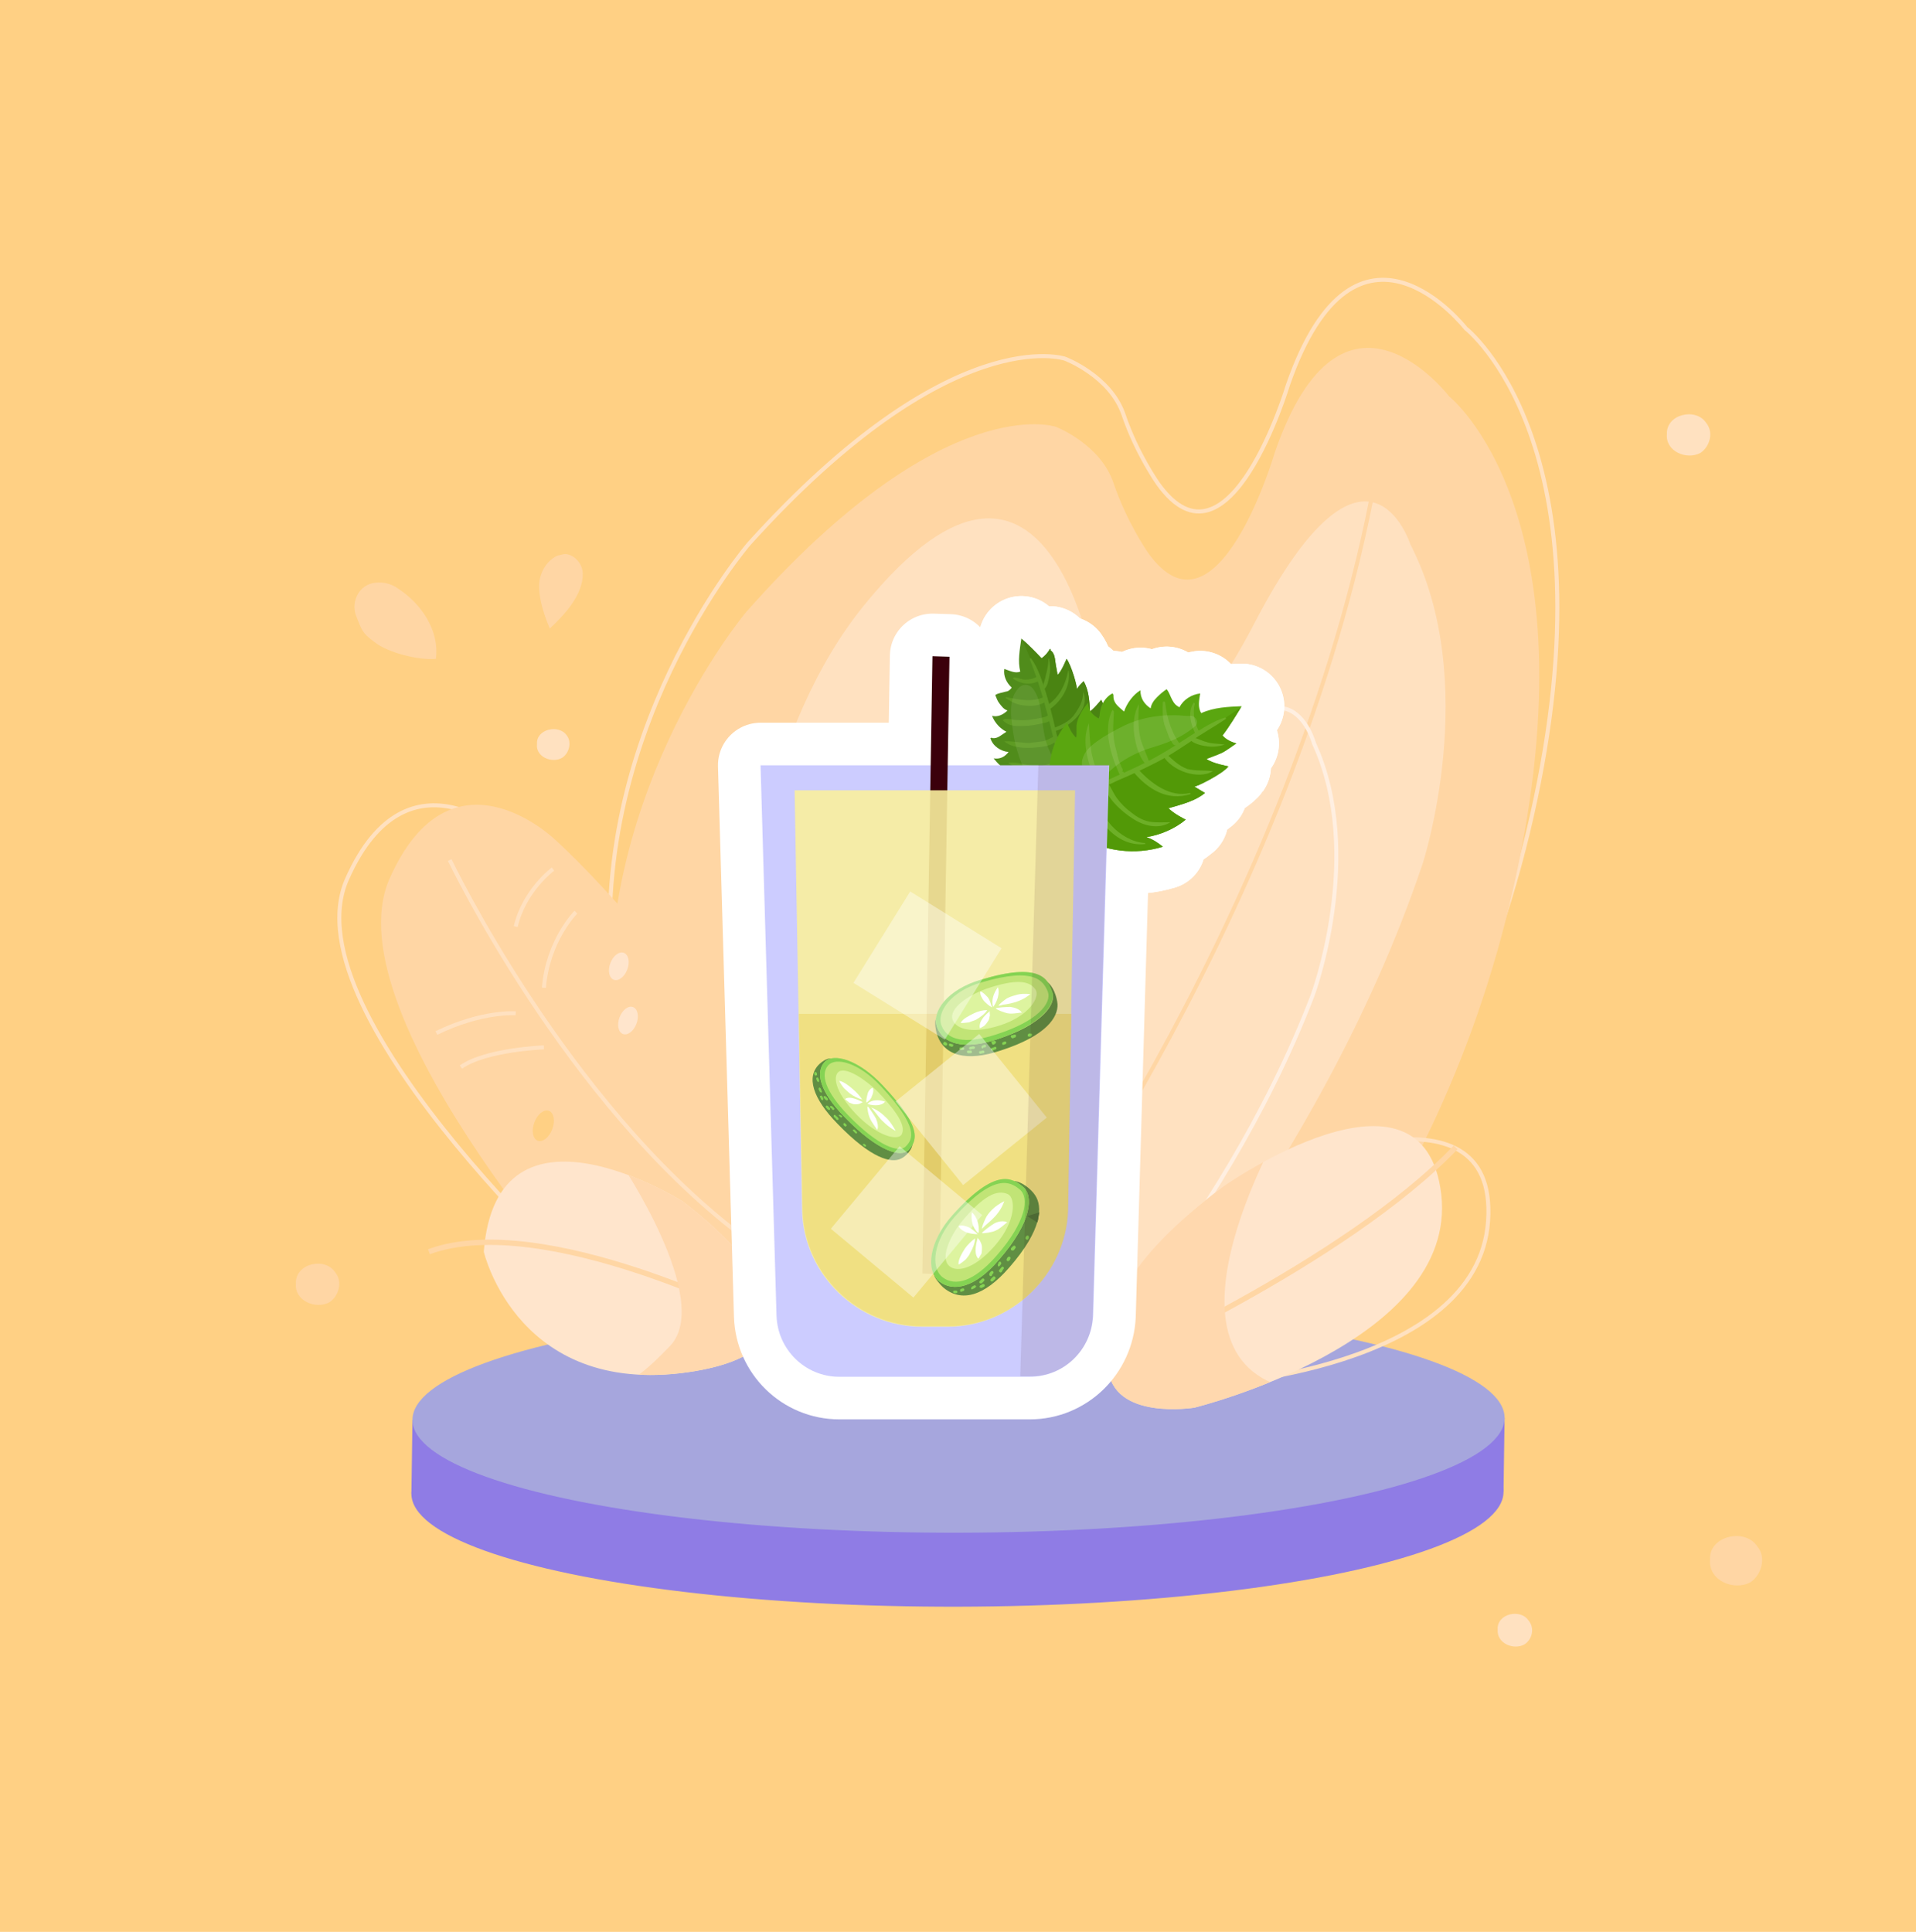 <?xml version="1.0" encoding="utf-8"?>
<!-- Generator: Adobe Illustrator 23.0.0, SVG Export Plug-In . SVG Version: 6.00 Build 0)  -->
<svg version="1.1" id="Capa_1" xmlns="http://www.w3.org/2000/svg" xmlns:xlink="http://www.w3.org/1999/xlink" x="0px" y="0px"
	 viewBox="0 0 360 363" style="enable-background:new 0 0 360 363;" xml:space="preserve">
<style type="text/css">
	.st0{fill:#FFD084;}
	.st1{fill:none;stroke:#FFE1C0;stroke-width:0.757;stroke-miterlimit:10;}
	.st2{fill:#FFD6A4;}
	.st3{fill:none;stroke:#FFE1C0;stroke-width:0.75;stroke-miterlimit:10;}
	.st4{fill:#FFE1C0;}
	.st5{fill:none;stroke:#FFD6A4;stroke-width:0.75;stroke-miterlimit:10;}
	.st6{fill:none;stroke:#FFEFE1;stroke-width:0.748;stroke-miterlimit:10;}
	.st7{fill:#8F7CE5;}
	.st8{fill:#A6A6DD;}
	.st9{fill:#FFE5CC;}
	.st10{fill:none;stroke:#FFD6A4;stroke-miterlimit:10;}
	.st11{clip-path:url(#SVGID_3_);fill:#FFD8AE;}
	.st12{clip-path:url(#SVGID_5_);fill:#FFD8AE;}
	.st13{fill:none;stroke:#FFFFFF;stroke-width:16;stroke-linecap:round;stroke-linejoin:round;stroke-miterlimit:10;}
	.st14{fill:#CCCCFF;stroke:#FFFFFF;stroke-width:16;stroke-linejoin:round;stroke-miterlimit:10;}
	.st15{clip-path:url(#SVGID_9_);fill:#508C1B;stroke:#FFFFFF;stroke-width:16;stroke-linejoin:round;stroke-miterlimit:10;}
	.st16{fill:none;stroke:#FFFFFF;stroke-width:16;stroke-linejoin:round;stroke-miterlimit:10;}
	.st17{clip-path:url(#SVGID_13_);fill:#4A8412;stroke:#FFFFFF;stroke-width:16;stroke-linejoin:round;stroke-miterlimit:10;}
	.st18{fill:#5E9B23;stroke:#FFFFFF;stroke-width:16;stroke-linejoin:round;stroke-miterlimit:10;}
	.st19{opacity:8.000000e-02;}
	.st20{fill:#FFFFFF;stroke:#FFFFFF;stroke-width:16;stroke-linejoin:round;stroke-miterlimit:10;}
	.st21{fill:#5AA610;stroke:#FFFFFF;stroke-width:16;stroke-linejoin:round;stroke-miterlimit:10;}
	.st22{clip-path:url(#SVGID_15_);fill:#529907;stroke:#FFFFFF;stroke-width:16;stroke-linejoin:round;stroke-miterlimit:10;}
	.st23{fill:#6DAF27;stroke:#FFFFFF;stroke-width:16;stroke-linejoin:round;stroke-miterlimit:10;}
	.st24{opacity:0.12;}
	.st25{clip-path:url(#SVGID_17_);fill:#508C1B;}
	.st26{clip-path:url(#SVGID_19_);fill:#4A8412;}
	.st27{fill:#5E9B23;}
	.st28{fill:#FFFFFF;}
	.st29{fill:#5AA610;}
	.st30{clip-path:url(#SVGID_21_);fill:#529907;}
	.st31{fill:#6DAF27;}
	.st32{fill:#CCCCFF;}
	.st33{fill:#3B000B;}
	.st34{opacity:0.9;}
	.st35{fill:#F9F09D;}
	.st36{opacity:0.8;fill:#F2DE6B;enable-background:new    ;}
	.st37{display:none;opacity:0.5;}
	.st38{display:inline;}
	.st39{fill:#FCBC06;}
	.st40{fill:#608E43;}
	.st41{fill:#C1E476;}
	.st42{fill:#85D353;}
	.st43{fill:#DDF49F;}
	.st44{fill:#507538;}
	.st45{opacity:0.4;fill:#FFFFFF;enable-background:new    ;}
	.st46{opacity:0.1;fill:#3B000B;enable-background:new    ;}
</style>
<g id="fondo">
	<g>
		<g id="Rectángulo_556">
			<rect y="-0.1" class="st0" width="360" height="363.3"/>
			<rect x="0.5" y="0.4" class="st0" width="359" height="362.2"/>
		</g>
		<path class="st1" d="M228.1,258.3c0,0,43.9-35.1,59.7-104.9c15.8-69.8-12.4-91.7-12.4-91.7S254.9,35.3,242,72.3
			c0,0-11.1,37.2-24.4,18.6c0,0-4-5.6-6.5-13c-2.5-7.3-11-10.5-11-10.5s-21.4-7.3-59.4,34.8c0,0-30.9,35.9-25.5,83.1
			s10.5,56.8,10.5,56.8L228.1,258.3z"/>
		<path class="st2" d="M225.9,271.1c0,0,43.1-35.1,58.6-104.9s-12.2-91.7-12.2-91.7s-20.1-26.4-32.8,10.6c0,0-10.9,37.2-23.9,18.6
			c0,0-3.9-5.6-6.4-13c-2.5-7.3-10.8-10.5-10.8-10.5s-21-7.3-58.2,34.8c0,0-30.3,35.9-25,83.1s10.3,56.8,10.3,56.8L225.9,271.1z"/>
		<path class="st3" d="M114.9,245.6c0,0-61.2-54.4-49.7-80.4s30.9-7.5,30.9-7.5s25.7,22.6,47.9,63.9L114.9,245.6z"/>
		<path class="st2" d="M115.8,249.7c0,0-54.1-58.6-42.6-84.6s30.9-7.5,30.9-7.5s25.7,22.6,47.9,63.9L115.8,249.7z"/>
		<path class="st4" d="M206.4,265c0,0,41.3-44.5,60.9-102.7c0,0,11.1-34-2.3-60c0,0-8.2-25.8-29.3,14.8S206.3,129,206.3,129
			s-8.1-59.5-44-15.2s-22.9,140.1-22.9,140.1L206.4,265z"/>
		<path class="st5" d="M191.1,241.3c0,0,54.3-73,68-155.4"/>
		<path class="st6" d="M195.3,266c0,0,33.9-33.6,51.3-78.9c0,0,9.9-26.5,0.3-47.4c0,0-5.5-20.6-23.5,10.6s-23.4,8.4-23.4,8.4
			s-4.3-47.2-33.9-13.5s-22.8,109.6-22.8,109.6L195.3,266z"/>
		<g>
			
				<ellipse transform="matrix(1 -1.876236e-03 1.876236e-03 1 -0.526 0.338)" class="st7" cx="179.9" cy="280.5" rx="102.6" ry="21.4"/>
			<polygon class="st7" points="282.5,280.3 282.7,266.4 77.5,266.8 77.3,280.7 			"/>
			
				<ellipse transform="matrix(1 -1.876236e-03 1.876236e-03 1 -0.5 0.338)" class="st8" cx="180.1" cy="266.6" rx="102.6" ry="21.4"/>
		</g>
		<path class="st3" d="M239.7,220.4c0,0,41.8-19.1,39.9,9s-53,30.9-53,30.9s-15.5-0.3-14.5-10.3C213.2,240,218.5,230.9,239.7,220.4z
			"/>
		<path class="st9" d="M229.9,222.9c0,0,37.6-26.4,40.9,1.5c3.2,27.9-46.4,40.1-46.4,40.1S209,267,208.2,257
			C207.3,247,211,237.1,229.9,222.9z"/>
		<path class="st10" d="M208.2,257c0,0,44.4-19.6,65.3-41.4"/>
		<g>
			<g>
				<g>
					<g>
						<defs>
							<path id="SVGID_2_" d="M229.9,222.9c0,0,37.6-26.4,40.9,1.5c3.2,27.9-46.4,40.1-46.4,40.1S209,267,208.2,257
								C207.3,247,211,237.1,229.9,222.9z"/>
						</defs>
						<clipPath id="SVGID_3_">
							<use xlink:href="#SVGID_2_"  style="overflow:visible;"/>
						</clipPath>
						<path class="st11" d="M240.9,211.5c0,0-27.3,46.6,4.8,50c21.5,2.3-22.9,11.5-22.9,11.5l-20.3-4.6l-1.3-29l20-22.9L240.9,211.5
							z"/>
					</g>
				</g>
			</g>
		</g>
		<g>
			<path class="st9" d="M128.2,225.7c0,0-34.9-21.9-37.3,9.5c0,0,6.5,28.1,39.9,22.4C164.1,251.8,128.2,225.7,128.2,225.7z"/>
		</g>
		<path class="st10" d="M143,248.3c0,0-40.9-21-62.4-13.1"/>
		<g>
			<g>
				<g>
					<g>
						<defs>
							<path id="SVGID_4_" d="M128.2,225.7c0,0-34.9-21.9-37.3,9.5c0,0,6.5,28.1,39.9,22.4C164.1,251.8,128.2,225.7,128.2,225.7z"/>
						</defs>
						<clipPath id="SVGID_5_">
							<use xlink:href="#SVGID_4_"  style="overflow:visible;"/>
						</clipPath>
						<path class="st12" d="M124.1,218.3h-4h-3.6c0,0,17.6,26,9.4,34.6c-8.2,8.6-9.4,6.7-9.4,6.7l19.6,1.8l15.9-7.2l1.2-14.3
							l-16-11.9L124.1,218.3z"/>
					</g>
				</g>
			</g>
		</g>
		<path class="st3" d="M84.5,161.6c0,0,21.6,45.3,54.6,70.4"/>
		<path class="st3" d="M103.9,163.3c0,0-5.4,4-7,10.8"/>
		<path class="st3" d="M108.2,171.4c0,0-5.3,5.3-6,14.2"/>
		<path class="st3" d="M96.9,190.4c0,0-6.3-0.5-14.9,3.7"/>
		<path class="st3" d="M102.2,196.8c0,0-10.9,0.4-15.6,3.7"/>
		<path class="st2" d="M109.5,107.7c0.1,4-3.4,7.8-6.2,10.4c-1-2.4-1.9-5-2-7.6c-0.1-2,0.7-4,2.2-5.3c0.5-0.4,1-0.8,1.7-0.9
			c0.4-0.1,0.7-0.2,1.1-0.2C108,104.3,109.4,105.9,109.5,107.7z"/>
		<path class="st2" d="M81.9,123.8c-3.1,0.3-9-1.1-11.6-3.2c-2.3-1.7-2.3-2.2-3.4-4.9c-1-2.7,0.6-5.9,3.6-6.2
			c1.5-0.2,3.1,0.2,4.3,1.1C79.1,113.4,82.6,118.4,81.9,123.8z"/>
		<path class="st4" d="M105.6,142.4c-1.9,1.1-5-0.2-4.7-2.6c-0.2-2.8,4.1-3.8,5.6-1.6C107.5,139.5,106.9,141.6,105.6,142.4z"/>
		<path class="st4" d="M319.5,85.1c-2.6,1.4-6.6-0.3-6.3-3.5c-0.2-3.8,5.5-5.1,7.4-2.1C322,81.2,321.3,83.9,319.5,85.1z"/>
		<path class="st2" d="M328.9,297.3c-3.1,1.7-7.9-0.3-7.6-4.2c-0.3-4.5,6.6-6.1,8.9-2.5C331.9,292.6,331,295.9,328.9,297.3z"/>
		<path class="st4" d="M286.4,309c-2,1.1-5.2-0.2-5-2.8c-0.2-3,4.3-4,5.8-1.7C288.4,305.9,287.9,308.1,286.4,309z"/>
		<path class="st2" d="M61.9,244.7c-2.6,1.4-6.6-0.3-6.3-3.5c-0.2-3.8,5.5-5.1,7.4-2.1C64.4,240.8,63.7,243.5,61.9,244.7z"/>
		
			<ellipse transform="matrix(0.351 -0.936 0.936 0.351 -94.431 226.72)" class="st9" cx="116.3" cy="181.5" rx="2.7" ry="1.7"/>
		
			<ellipse transform="matrix(0.351 -0.936 0.936 0.351 -102.793 235.052)" class="st9" cx="118.1" cy="191.6" rx="2.7" ry="1.7"/>
		
			<ellipse transform="matrix(0.351 -0.936 0.936 0.351 -131.656 232.99)" class="st0" cx="102.2" cy="211.4" rx="3" ry="1.8"/>
	</g>
</g>
<g>
	<g>
		<g>
			<polygon class="st13" points="173.3,239.3 175.2,123.3 178.4,123.4 176.5,239.4 			"/>
		</g>
	</g>
	<path class="st14" d="M193.5,258.7h-35.8c-6.4,0-11.6-5.1-11.8-11.5l-3-103.4h65.5l-3,103.4C205.1,253.6,199.9,258.7,193.5,258.7z"
		/>
	<g>
		<g>
			<g>
				<g>
					<g>
						<g>
							<defs>
								<path id="SVGID_7_" d="M206.4,147.7c2.8-3.2,4.3-7.5,3.9-11.9c-0.7,0.6-1.4,1.3-2,2.1c0.1-2.1-0.4-4.5-1.4-6.4
									c0,0-1.4,1.8-2.4,2.4c0,0,0.1-0.1,0.2-0.1l0.1-0.1c-0.1-1.9-0.2-4-1.2-5.7c-0.4,0.4-0.9,0.9-1.3,1.5c0.2-0.3-1-4.5-1.9-5.7
									c0,0-1,2.5-1.7,3c-0.1-0.8-0.3-1.6-0.4-2.4c-0.1-0.8-0.2-1.7-0.9-2.2c0,0,0-0.2-0.1-0.3c-0.4,0.7-0.9,1.3-1.6,1.8
									c-1.1-1.2-2.5-2.6-3.8-3.7c-0.3,2.1-0.7,4.2-0.2,6.2c-1,0.4-2-0.2-3-0.5c-0.2,1.3,0.4,2.6,1.4,3.5c-0.4,0.5-0.6,0.7-1.3,0.8
									c-0.6,0.2-1.2,0.2-1.8,0.6c0.3,0.7,0.4,1.1,0.8,1.6c0.4,0.5,0.8,1.1,1.5,1.3c-0.8,0.8-1.9,1.3-2.9,1c0.5,1.3,1.5,2.4,2.7,3
									c-1,0.6-1.6,1.3-2.6,1.2c-0.1-0.1-0.3-0.1-0.4,0c0.4,1.5,2,2.5,3.4,2.6c-0.7,0.9-1.6,1.4-2.8,1.2c0.7,0.9,1.5,1.7,2.5,2.2
									c0.8,0.4,1.6,0.3,2.3,0.6c-0.6,0.4-1.7,0.8-2.5,0.9c2,2.5,5.2,4.1,8.3,4.3c1.8,0.2,3.4-0.1,5.2-0.3
									C203.2,150.1,205.7,148.4,206.4,147.7z"/>
							</defs>
							<clipPath id="SVGID_9_">
								<use xlink:href="#SVGID_7_"  style="overflow:visible;"/>
							</clipPath>
							<path class="st15" d="M206.4,147.7c2.8-3.2,4.3-7.5,3.9-11.9c-0.7,0.6-1.4,1.3-2,2.1c0.1-2.1-0.4-4.5-1.4-6.4
								c0,0-1.4,1.8-2.4,2.4c0,0,0.1-0.1,0.2-0.1l0.1-0.1c-0.1-1.9-0.2-4-1.2-5.7c-0.4,0.4-0.9,0.9-1.3,1.5c0.2-0.3-1-4.5-1.9-5.7
								c0,0-1,2.5-1.7,3c-0.1-0.8-0.3-1.6-0.4-2.4c-0.1-0.8-0.2-1.7-0.9-2.2c0,0,0-0.2-0.1-0.3c-0.4,0.7-0.9,1.3-1.6,1.8
								c-1.1-1.2-2.5-2.6-3.8-3.7c-0.3,2.1-0.7,4.2-0.2,6.2c-1,0.4-2-0.2-3-0.5c-0.2,1.3,0.4,2.6,1.4,3.5c-0.4,0.5-0.6,0.7-1.3,0.8
								c-0.6,0.2-1.2,0.2-1.8,0.6c0.3,0.7,0.4,1.1,0.8,1.6c0.4,0.5,0.8,1.1,1.5,1.3c-0.8,0.8-1.9,1.3-2.9,1c0.5,1.3,1.5,2.4,2.7,3
								c-1,0.6-1.6,1.3-2.6,1.2c-0.1-0.1-0.3-0.1-0.4,0c0.4,1.5,2,2.5,3.4,2.6c-0.7,0.9-1.6,1.4-2.8,1.2c0.7,0.9,1.5,1.7,2.5,2.2
								c0.8,0.4,1.6,0.3,2.3,0.6c-0.6,0.4-1.7,0.8-2.5,0.9c2,2.5,5.2,4.1,8.3,4.3c1.8,0.2,3.4-0.1,5.2-0.3
								C203.2,150.1,205.7,148.4,206.4,147.7z"/>
						</g>
						<g>
							<path id="SVGID_6_" class="st16" d="M206.4,147.7c2.8-3.2,4.3-7.5,3.9-11.9c-0.7,0.6-1.4,1.3-2,2.1c0.1-2.1-0.4-4.5-1.4-6.4
								c0,0-1.4,1.8-2.4,2.4c0,0,0.1-0.1,0.2-0.1l0.1-0.1c-0.1-1.9-0.2-4-1.2-5.7c-0.4,0.4-0.9,0.9-1.3,1.5c0.2-0.3-1-4.5-1.9-5.7
								c0,0-1,2.5-1.7,3c-0.1-0.8-0.3-1.6-0.4-2.4c-0.1-0.8-0.2-1.7-0.9-2.2c0,0,0-0.2-0.1-0.3c-0.4,0.7-0.9,1.3-1.6,1.8
								c-1.1-1.2-2.5-2.6-3.8-3.7c-0.3,2.1-0.7,4.2-0.2,6.2c-1,0.4-2-0.2-3-0.5c-0.2,1.3,0.4,2.6,1.4,3.5c-0.4,0.5-0.6,0.7-1.3,0.8
								c-0.6,0.2-1.2,0.2-1.8,0.6c0.3,0.7,0.4,1.1,0.8,1.6c0.4,0.5,0.8,1.1,1.5,1.3c-0.8,0.8-1.9,1.3-2.9,1c0.5,1.3,1.5,2.4,2.7,3
								c-1,0.6-1.6,1.3-2.6,1.2c-0.1-0.1-0.3-0.1-0.4,0c0.4,1.5,2,2.5,3.4,2.6c-0.7,0.9-1.6,1.4-2.8,1.2c0.7,0.9,1.5,1.7,2.5,2.2
								c0.8,0.4,1.6,0.3,2.3,0.6c-0.6,0.4-1.7,0.8-2.5,0.9c2,2.5,5.2,4.1,8.3,4.3c1.8,0.2,3.4-0.1,5.2-0.3
								C203.2,150.1,205.7,148.4,206.4,147.7z"/>
						</g>
					</g>
					<g>
						<g>
							<defs>
								<path id="SVGID_12_" d="M206.4,147.7c2.8-3.2,4.3-7.5,3.9-11.9c-0.7,0.6-1.4,1.3-2,2.1c0.1-2.1-0.4-4.5-1.4-6.4
									c0,0-1.4,1.8-2.4,2.4c0,0,0.1-0.1,0.2-0.1l0.1-0.1c-0.1-1.9-0.2-4-1.2-5.7c-0.4,0.4-0.9,0.9-1.3,1.5c0.2-0.3-1-4.5-1.9-5.7
									c0,0-1,2.5-1.7,3c-0.1-0.8-0.3-1.6-0.4-2.4c-0.1-0.8-0.2-1.7-0.9-2.2c0,0,0-0.2-0.1-0.3c-0.4,0.7-0.9,1.3-1.6,1.8
									c-1.1-1.2-2.5-2.6-3.8-3.7c-0.3,2.1-0.7,4.2-0.2,6.2c-1,0.4-2-0.2-3-0.5c-0.2,1.3,0.4,2.6,1.4,3.5c-0.4,0.5-0.6,0.7-1.3,0.8
									c-0.6,0.2-1.2,0.2-1.8,0.6c0.3,0.7,0.4,1.1,0.8,1.6c0.4,0.5,0.8,1.1,1.5,1.3c-0.8,0.8-1.9,1.3-2.9,1c0.5,1.3,1.5,2.4,2.7,3
									c-1,0.6-1.6,1.3-2.6,1.2c-0.1-0.1-0.3-0.1-0.4,0c0.4,1.5,2,2.5,3.4,2.6c-0.7,0.9-1.6,1.4-2.8,1.2c0.7,0.9,1.5,1.7,2.5,2.2
									c0.8,0.4,1.6,0.3,2.3,0.6c-0.6,0.4-1.7,0.8-2.5,0.9c2,2.5,5.2,4.1,8.3,4.3c1.8,0.2,3.4-0.1,5.2-0.3
									C203.2,150.1,205.7,148.4,206.4,147.7z"/>
							</defs>
							<clipPath id="SVGID_13_">
								<use xlink:href="#SVGID_12_"  style="overflow:visible;"/>
							</clipPath>
							<path class="st17" d="M192.6,115.5c4.2,1.4,7.1,4.7,9.8,8c3,3.7,5.8,7.7,7.9,11.9c1.8,3.8,2.6,8.1,0.2,11.9
								c-1,1.6-2.4,2.9-3.9,4c-0.2,0.1-0.4,0.3-0.8,0.5c-0.7,2.8-5.4,2.6-5.7-0.4c-1.1-11.1-4.4-25.9-10.4-35.3
								C188.3,113.7,189.8,114.5,192.6,115.5z"/>
						</g>
						<g>
							<path id="SVGID_8_" class="st16" d="M206.4,147.7c2.8-3.2,4.3-7.5,3.9-11.9c-0.7,0.6-1.4,1.3-2,2.1c0.1-2.1-0.4-4.5-1.4-6.4
								c0,0-1.4,1.8-2.4,2.4c0,0,0.1-0.1,0.2-0.1l0.1-0.1c-0.1-1.9-0.2-4-1.2-5.7c-0.4,0.4-0.9,0.9-1.3,1.5c0.2-0.3-1-4.5-1.9-5.7
								c0,0-1,2.5-1.7,3c-0.1-0.8-0.3-1.6-0.4-2.4c-0.1-0.8-0.2-1.7-0.9-2.2c0,0,0-0.2-0.1-0.3c-0.4,0.7-0.9,1.3-1.6,1.8
								c-1.1-1.2-2.5-2.6-3.8-3.7c-0.3,2.1-0.7,4.2-0.2,6.2c-1,0.4-2-0.2-3-0.5c-0.2,1.3,0.4,2.6,1.4,3.5c-0.4,0.5-0.6,0.7-1.3,0.8
								c-0.6,0.2-1.2,0.2-1.8,0.6c0.3,0.7,0.4,1.1,0.8,1.6c0.4,0.5,0.8,1.1,1.5,1.3c-0.8,0.8-1.9,1.3-2.9,1c0.5,1.3,1.5,2.4,2.7,3
								c-1,0.6-1.6,1.3-2.6,1.2c-0.1-0.1-0.3-0.1-0.4,0c0.4,1.5,2,2.5,3.4,2.6c-0.7,0.9-1.6,1.4-2.8,1.2c0.7,0.9,1.5,1.7,2.5,2.2
								c0.8,0.4,1.6,0.3,2.3,0.6c-0.6,0.4-1.7,0.8-2.5,0.9c2,2.5,5.2,4.1,8.3,4.3c1.8,0.2,3.4-0.1,5.2-0.3
								C203.2,150.1,205.7,148.4,206.4,147.7z"/>
						</g>
					</g>
				</g>
				<g>
					<path class="st18" d="M193.8,123.8c1.3,1.8,2,4.2,2.7,6.3c0.7,2.3,1.3,4.6,1.8,6.9c0.6,2.4,1.1,4.8,1.6,7.3
						c0.2,1.2,0.5,2.5,0.7,3.7c0.2,1.1,0.5,2.1,0.4,3.3c0,0.2-0.3,0.2-0.4,0c-0.9-2-1-4.4-1.4-6.5c-0.4-2.3-0.9-4.7-1.5-7
						c-1.1-4.7-2.4-9.3-4.2-13.9C193.5,123.7,193.7,123.6,193.8,123.8L193.8,123.8z"/>
				</g>
				<g>
					<path class="st18" d="M197.1,123.8c0.2,1,0.3,2,0.1,3c-0.2,0.9-0.3,2.1-1,2.7c-0.1,0.1-0.2,0-0.2-0.1c-0.1-0.8,0.4-1.7,0.5-2.5
						c0.3-1.1,0.5-2.1,0.5-3.3C196.9,123.7,197,123.7,197.1,123.8L197.1,123.8z"/>
				</g>
				<g>
					<path class="st18" d="M200.8,126.1c0.4,2.8-1.3,5.6-3.6,7.2c-0.4,0.3-1-0.4-0.5-0.7c2.3-1.6,3.4-3.7,4-6.5
						C200.6,126,200.8,125.9,200.8,126.1L200.8,126.1z"/>
				</g>
				<g>
					<path class="st18" d="M203.5,130c1.5,3.2-2.5,6.6-5.3,7.4c-0.4,0-0.5-0.5-0.2-0.6c1.5-0.6,2.8-1.2,3.7-2.3
						C202.8,133,203.6,131.6,203.5,130C203.4,129.9,203.5,129.8,203.5,130L203.5,130z"/>
				</g>
				<g>
					<path class="st18" d="M206.8,134.1c0.6,1.3-1.2,3.5-2,4.3c-1.3,1.5-3.1,3-5,3.6c-0.3,0.1-0.6-0.2-0.5-0.5
						c0.1-0.2,0.2-0.1,0.4-0.2c0.8-0.6,1.8-1.1,2.6-1.7C204.3,138.3,206,136.3,206.8,134.1C206.7,134,206.9,134,206.8,134.1
						L206.8,134.1z"/>
				</g>
				<g>
					<path class="st18" d="M209.6,138.3c0.3,1.8-1.9,4.1-3.1,5.2c-1.7,1.6-4,2.7-6.3,2.7c-0.3-0.1-0.7-0.4-0.4-0.7
						c0.1-0.1,0.1-0.2,0.2-0.1c0.3-0.2,0.6,0,0.6,0.2c-0.1,0.1,0,0.2,0,0.2c-0.1-0.2-0.3-0.3-0.5-0.5
						C204.6,145.2,207.8,141.9,209.6,138.3C209.4,138.2,209.5,138.2,209.6,138.3L209.6,138.3z"/>
				</g>
				<g>
					<path class="st18" d="M190.5,127.3c0.7,0,1.4,0.4,2.2,0.4s1.5-0.2,2.1-0.5c0.5-0.2,0.8,0.6,0.3,0.8c-1.7,0.8-3.3,0.5-4.8-0.5
						C190.4,127.4,190.5,127.3,190.5,127.3L190.5,127.3z"/>
				</g>
				<g>
					<path class="st18" d="M189.1,131c2.5,0.5,4.9,1,7.2-0.1c0.4-0.2,0.7,0.4,0.4,0.7c-1,1-2.6,1.1-3.9,1c-1.6-0.1-2.6-0.6-3.8-1.4
						C188.9,131.1,188.9,131,189.1,131L189.1,131z"/>
				</g>
				<g>
					<path class="st18" d="M188.8,135.1c0.8-0.1,1.5,0.2,2.4,0.2c1.1,0.1,2.1,0,3.2-0.2c0.4,0,0.8-0.2,1.2-0.2
						c0.3-0.1,0.5-0.1,0.8-0.2c0.2-0.1,0.4-0.2,0.6-0.3c0.3-0.1,0.4,0,0.5,0.2s0.1,0.5-0.1,0.7c-0.5,0.5-1.2,0.5-1.9,0.7
						c-1,0.2-1.9,0.4-3.1,0.4c-1.3,0.1-3,0.1-4-1.1C188.7,135.2,188.7,135.1,188.8,135.1L188.8,135.1z"/>
				</g>
				<g>
					<path class="st18" d="M188.7,139.3c1.5-0.1,3.1,0.3,4.7,0.3c0.8-0.1,1.6-0.2,2.4-0.3c0.9-0.1,1.6-0.7,2.5-1
						c0.3-0.1,0.4,0.1,0.4,0.4c-0.5,1.6-3.4,1.7-4.7,1.8C192.3,140.6,190.1,140.5,188.7,139.3C188.5,139.4,188.6,139.3,188.7,139.3
						L188.7,139.3z"/>
				</g>
				<g>
					<path class="st18" d="M189.6,143.3c1.6-0.2,3.1,0.5,4.7,0.6c1.1,0.1,1.9-0.1,3-0.4c0.6-0.2,1.2-0.6,1.8-0.7
						c0.2,0,0.3,0.2,0.3,0.3c-0.4,1.4-3,1.8-4.2,1.8c-1.7,0-4.1-0.5-5.6-1.4C189.4,143.4,189.4,143.4,189.6,143.3L189.6,143.3z"/>
				</g>
			</g>
			<g class="st19">
				<path class="st20" d="M194,129.3c1,1.2,1.4,3,1.6,4.5c0.2,1.5,0.4,3.1,0.7,4.6c0.3,1.3,0.8,2.7,1.5,3.9c0.8,1.6,2.4,2.8,2.2,4.8
					c-0.3,1.5-1.4,2.3-2.9,2.2c-2.2-0.1-3.4-2.6-4.4-4.3c-0.9-1.6-1.4-3.3-1.9-5.1c-0.4-1.7-0.6-3.3-0.8-5c-0.1-1.8-0.1-3.9,1.2-5.4
					C192,128.4,193.3,128.5,194,129.3L194,129.3z"/>
			</g>
		</g>
		<g>
			<g>
				<g>
					<path id="SVGID_1_" class="st21" d="M203,157.3c4.6,2.7,10.3,3.4,15.5,1.8c-1-0.8-1.9-1.4-3.1-1.8c2.6-0.4,5.4-1.6,7.4-3.3
						c0.1,0.1-2.5-1.2-3.4-2.3c-0.1,0.1,0.2,0.1,0.2,0.1c0.1,0.1,0.1,0.1,0.2,0c2.4-0.7,4.8-1.3,6.6-2.8c-0.7-0.4-1.3-0.8-2-1.2
						c0.3,0.1,5.4-2.4,6.4-3.8c0,0-3.2-0.6-4.1-1.4c1-0.4,1.9-0.7,2.8-1.1s2.7-1.8,2.8-1.8c-1-0.3-1.9-0.7-2.6-1.5
						c1.3-1.7,2.5-3.7,3.6-5.5c-2.5,0.1-5.2,0.2-7.6,1.3c-0.7-1.1-0.4-2.4-0.2-3.7c-1.6,0.2-3.1,1.1-3.9,2.6
						c-0.7-0.4-0.9-0.6-1.3-1.3s-0.6-1.5-1.1-2.1c-0.6,0.4-1.2,0.9-1.8,1.5s-1.1,1.3-1.2,2.1c-1.1-0.7-2-1.9-1.9-3.4
						c-1.4,0.8-2.6,2.5-3.1,4c-1-0.9-2-1.5-2-2.9c0-0.2,0-0.4-0.2-0.5c-1.7,0.9-2.5,2.9-2.4,4.8c-1.3-0.7-2.2-1.6-2.1-3.1
						c-0.9,1-1.7,2.3-2.1,3.6c-0.3,1.1,0,2-0.2,3c-0.8-0.7-1.3-1.8-1.7-2.8c-2.6,3-3.7,7.3-3.3,11.2c0.3,2.1,0.9,4.2,1.6,6.3
						C199.3,154.1,201.9,156.7,203,157.3z"/>
				</g>
				<g>
					<g>
						<defs>
							<path id="SVGID_14_" d="M203,157.3c4.6,2.7,10.3,3.4,15.5,1.8c-1-0.8-1.9-1.4-3.1-1.8c2.6-0.4,5.4-1.6,7.4-3.3
								c0.1,0.1-2.5-1.2-3.4-2.3c-0.1,0.1,0.2,0.1,0.2,0.1c0.1,0.1,0.1,0.1,0.2,0c2.4-0.7,4.8-1.3,6.6-2.8c-0.7-0.4-1.3-0.8-2-1.2
								c0.3,0.1,5.4-2.4,6.4-3.8c0,0-3.2-0.6-4.1-1.4c1-0.4,1.9-0.7,2.8-1.1s2.7-1.8,2.8-1.8c-1-0.3-1.9-0.7-2.6-1.5
								c1.3-1.7,2.5-3.7,3.6-5.5c-2.5,0.1-5.2,0.2-7.6,1.3c-0.7-1.1-0.4-2.4-0.2-3.7c-1.6,0.2-3.1,1.1-3.9,2.6
								c-0.7-0.4-0.9-0.6-1.3-1.3s-0.6-1.5-1.1-2.1c-0.6,0.4-1.2,0.9-1.8,1.5s-1.1,1.3-1.2,2.1c-1.1-0.7-2-1.9-1.9-3.4
								c-1.4,0.8-2.6,2.5-3.1,4c-1-0.9-2-1.5-2-2.9c0-0.2,0-0.4-0.2-0.5c-1.7,0.9-2.5,2.9-2.4,4.8c-1.3-0.7-2.2-1.6-2.1-3.1
								c-0.9,1-1.7,2.3-2.1,3.6c-0.3,1.1,0,2-0.2,3c-0.8-0.7-1.3-1.8-1.7-2.8c-2.6,3-3.7,7.3-3.3,11.2c0.3,2.1,0.9,4.2,1.6,6.3
								C199.3,154.1,201.9,156.7,203,157.3z"/>
						</defs>
						<clipPath id="SVGID_15_">
							<use xlink:href="#SVGID_14_"  style="overflow:visible;"/>
						</clipPath>
						<path class="st22" d="M235,131.4c0.4,0,0.9,0.2,0.9,0.7c0.6,0.8,0.8,1.9,0.1,2.9c-0.6,7.4-5.8,13.6-10.9,18.7
							c-1.1,1.2-2.4,2.3-3.7,3.1c-0.3,0.3-0.6,0.7-0.9,1c-1.2,1.5-2.6,3-4.5,3.7c-2.2,0.8-4.4,0.6-6.6,0.2c-2.3-0.4-4.5-1-6.5-1.9
							c-0.5-0.3-0.8-0.6-1.1-1c-0.2,0-0.2,0-0.3,0.1c-2.9,1.1-4.8-2.5-3.1-4.4c-0.1-1.2,0.5-2.2,1.7-2.8c0.2-0.8,0.8-1.5,1.6-1.8
							c10.8-5.3,22.5-10.5,32.3-17.6C234.7,131.9,234.3,131,235,131.4z"/>
					</g>
					<g>
						<path id="SVGID_10_" class="st16" d="M203,157.3c4.6,2.7,10.3,3.4,15.5,1.8c-1-0.8-1.9-1.4-3.1-1.8c2.6-0.4,5.4-1.6,7.4-3.3
							c0.1,0.1-2.5-1.2-3.4-2.3c-0.1,0.1,0.2,0.1,0.2,0.1c0.1,0.1,0.1,0.1,0.2,0c2.4-0.7,4.8-1.3,6.6-2.8c-0.7-0.4-1.3-0.8-2-1.2
							c0.3,0.1,5.4-2.4,6.4-3.8c0,0-3.2-0.6-4.1-1.4c1-0.4,1.9-0.7,2.8-1.1s2.7-1.8,2.8-1.8c-1-0.3-1.9-0.7-2.6-1.5
							c1.3-1.7,2.5-3.7,3.6-5.5c-2.5,0.1-5.2,0.2-7.6,1.3c-0.7-1.1-0.4-2.4-0.2-3.7c-1.6,0.2-3.1,1.1-3.9,2.6
							c-0.7-0.4-0.9-0.6-1.3-1.3s-0.6-1.5-1.1-2.1c-0.6,0.4-1.2,0.9-1.8,1.5s-1.1,1.3-1.2,2.1c-1.1-0.7-2-1.9-1.9-3.4
							c-1.4,0.8-2.6,2.5-3.1,4c-1-0.9-2-1.5-2-2.9c0-0.2,0-0.4-0.2-0.5c-1.7,0.9-2.5,2.9-2.4,4.8c-1.3-0.7-2.2-1.6-2.1-3.1
							c-0.9,1-1.7,2.3-2.1,3.6c-0.3,1.1,0,2-0.2,3c-0.8-0.7-1.3-1.8-1.7-2.8c-2.6,3-3.7,7.3-3.3,11.2c0.3,2.1,0.9,4.2,1.6,6.3
							C199.3,154.1,201.9,156.7,203,157.3z"/>
					</g>
				</g>
			</g>
			<g>
				<path class="st23" d="M230.3,135.1c-2.2,1.5-4.6,2.8-6.7,4.3c-2.1,1.4-4.2,2.8-6.6,4c-2.4,1.2-4.7,2.3-7.1,3.3
					c-2.3,1.1-5.1,2.5-7.6,2.8c-0.4,0-0.4-0.4-0.2-0.6c1.2-0.6,2.5-1,3.8-1.4c1.3-0.5,2.5-1,3.7-1.6c2.5-1.1,4.9-2.2,7.3-3.5
					c2.4-1.3,4.7-2.8,7-4.3c2-1.2,4.2-2.7,6.4-3.3C230.3,135,230.4,135.2,230.3,135.1L230.3,135.1z"/>
			</g>
			<g>
				<path class="st23" d="M230.1,139.9c-1.1,0.4-2.4,0.5-3.5,0.3c-0.9-0.1-2.4-0.5-3-1.2c0-0.2,0-0.4,0.2-0.4
					c0.9-0.1,1.9,0.6,2.8,0.8C227.7,139.8,228.9,139.7,230.1,139.9C230.2,139.8,230.1,139.9,230.1,139.9L230.1,139.9z"/>
			</g>
			<g>
				<path class="st23" d="M224.5,132.2c-0.5,1.9,0,3.8,0.9,5.5c0.2,0.5-0.5,0.7-0.8,0.2c-0.9-2-1.5-4.1-0.3-5.9
					C224.3,132,224.4,132.1,224.5,132.2L224.5,132.2z"/>
			</g>
			<g>
				<path class="st23" d="M227.9,144.9c-2.8,1.7-7.7-0.1-9.3-2.8c-0.2-0.4,0.4-0.7,0.6-0.4c1.3,1.2,2.3,2.2,3.9,2.8
					C224.8,144.9,226.3,144.7,227.9,144.9C228,144.8,228,144.8,227.9,144.9L227.9,144.9z"/>
			</g>
			<g>
				<path class="st23" d="M218.9,131.9c0.2,1.6,0.5,3.1,1,4.5c0.3,0.7,0.5,1.3,0.9,2c0.3,0.6,0.8,1.2,1,1.7c0.1,0.2,0,0.4-0.2,0.5
					c0,0,0,0-0.1,0.1c-0.3,0.3-0.8-0.1-0.7-0.5l0,0c0.1-0.2,0.4-0.3,0.6-0.2c0.1,0.1,0.1,0.1,0.1,0.2c-0.2-0.1-0.4-0.1-0.5-0.2
					c-0.6,0.3-1-1-1.3-1.4c-0.3-0.8-0.6-1.6-0.9-2.4c-0.4-1.5-0.4-2.8-0.3-4.3C218.6,131.8,218.8,131.8,218.9,131.9L218.9,131.9z"/>
			</g>
			<g>
				<path class="st23" d="M223.7,149.2c-4.3,1.4-8-0.9-10.7-4.1c-0.5-0.5,0.3-1.1,0.8-0.6c2.5,2.7,6,5.4,9.8,4.5
					C223.7,149,223.7,149.1,223.7,149.2L223.7,149.2z"/>
			</g>
			<g>
				<path class="st23" d="M214,132.3c-0.1,1.8-0.2,3.7,0.1,5.6s1.2,3.4,1.8,5.2c0.1,0.5-0.4,0.8-0.7,0.4c-1.3-1.4-1.8-3.7-2.1-5.5
					C212.9,136.1,213,134,214,132.3C213.8,132.2,213.9,132.2,214,132.3L214,132.3z"/>
			</g>
			<g>
				<path class="st23" d="M219.9,154.5c-2.2,1.4-5,0.7-7.1-0.7c-2.2-1.4-5-4-5.5-6.6c0-0.4,0.5-0.6,0.7-0.3c0.7,0.9,1.1,2,1.8,3
					c0.8,1.1,1.7,2,2.8,2.8c1,0.8,2,1.4,3.4,1.7C217.3,154.6,218.5,154.5,219.9,154.5C220,154.4,220,154.4,219.9,154.5L219.9,154.5z
					"/>
			</g>
			<g>
				<path class="st23" d="M209.3,133.7c-0.1,1.9-0.3,3.9,0.1,5.9c0.2,1,0.5,2,0.7,2.9c0.1,0.5,0.3,0.9,0.5,1.3
					c0.1,0.5,0.7,1,0.1,1.2c0.2-0.1,0.5,0,0.5,0.3l0,0c0,0.2-0.1,0.4-0.4,0.4l0,0c-0.2,0-0.4-0.1-0.5-0.3c-1.6-3.5-3.1-8.4-1.3-12
					C209.2,133.6,209.3,133.6,209.3,133.7L209.3,133.7z"/>
			</g>
			<g>
				<path class="st23" d="M204.6,135.9c0.1,1.9,0.2,3.7,0.5,5.6c0.4,1.9,1.1,4,1.9,5.8c0.2,0.5-0.6,0.9-0.8,0.3
					C204.7,144.1,203,139.6,204.6,135.9C204.5,135.9,204.6,135.9,204.6,135.9L204.6,135.9z"/>
			</g>
			<g>
				<path class="st23" d="M215.1,158.6c-5.6,0.6-9.8-5.2-10.4-10.2c0-0.4,0.5-0.5,0.6-0.2c1.1,2.5,1.7,4.9,3.6,7
					c1.6,1.7,3.8,3,6.1,3.2C215.2,158.4,215.3,158.6,215.1,158.6L215.1,158.6z"/>
			</g>
			<g class="st24">
				<path class="st20" d="M224.5,136.5c-1.3,1.1-2.6,1.9-4.2,2.6s-3.3,1.2-4.9,1.7c-3,1.1-5.5,2.6-7.6,4.8c-0.9,0.9-2.5,0.7-3.4,0.1
					c-1-0.8-1.4-2.2-0.9-3.4c0.6-1.7,2.3-2.8,3.8-3.8c1.7-1,3.4-2,5.2-2.7s3.6-1.1,5.5-1.3c0.9-0.1,1.9-0.1,2.9-0.1s2,0.2,2.9,0.1
					C224.7,134.6,225.4,135.8,224.5,136.5L224.5,136.5z"/>
			</g>
		</g>
	</g>
	<g>
		<g>
			<g>
				<g>
					<g>
						<g>
							<g>
								<g>
									<defs>
										<path id="SVGID_16_" d="M206.4,147.7c2.8-3.2,4.3-7.5,3.9-11.9c-0.7,0.6-1.4,1.3-2,2.1c0.1-2.1-0.4-4.5-1.4-6.4
											c0,0-1.4,1.8-2.4,2.4c0,0,0.1-0.1,0.2-0.1l0.1-0.1c-0.1-1.9-0.2-4-1.2-5.7c-0.4,0.4-0.9,0.9-1.3,1.5
											c0.2-0.3-1-4.5-1.9-5.7c0,0-1,2.5-1.7,3c-0.1-0.8-0.3-1.6-0.4-2.4c-0.1-0.8-0.2-1.7-0.9-2.2c0,0,0-0.2-0.1-0.3
											c-0.4,0.7-0.9,1.3-1.6,1.8c-1.1-1.2-2.5-2.6-3.8-3.7c-0.3,2.1-0.7,4.2-0.2,6.2c-1,0.4-2-0.2-3-0.5
											c-0.2,1.3,0.4,2.6,1.4,3.5c-0.4,0.5-0.6,0.7-1.3,0.8c-0.6,0.2-1.2,0.2-1.8,0.6c0.3,0.7,0.4,1.1,0.8,1.6
											c0.4,0.5,0.8,1.1,1.5,1.3c-0.8,0.8-1.9,1.3-2.9,1c0.5,1.3,1.5,2.4,2.7,3c-1,0.6-1.6,1.3-2.6,1.2c-0.1-0.1-0.3-0.1-0.4,0
											c0.4,1.5,2,2.5,3.4,2.6c-0.7,0.9-1.6,1.4-2.8,1.2c0.7,0.9,1.5,1.7,2.5,2.2c0.8,0.4,1.6,0.3,2.3,0.6
											c-0.6,0.4-1.7,0.8-2.5,0.9c2,2.5,5.2,4.1,8.3,4.3c1.8,0.2,3.4-0.1,5.2-0.3C203.2,150.1,205.7,148.4,206.4,147.7z"/>
									</defs>
									<clipPath id="SVGID_17_">
										<use xlink:href="#SVGID_16_"  style="overflow:visible;"/>
									</clipPath>
									<path class="st25" d="M206.4,147.7c2.8-3.2,4.3-7.5,3.9-11.9c-0.7,0.6-1.4,1.3-2,2.1c0.1-2.1-0.4-4.5-1.4-6.4
										c0,0-1.4,1.8-2.4,2.4c0,0,0.1-0.1,0.2-0.1l0.1-0.1c-0.1-1.9-0.2-4-1.2-5.7c-0.4,0.4-0.9,0.9-1.3,1.5c0.2-0.3-1-4.5-1.9-5.7
										c0,0-1,2.5-1.7,3c-0.1-0.8-0.3-1.6-0.4-2.4c-0.1-0.8-0.2-1.7-0.9-2.2c0,0,0-0.2-0.1-0.3c-0.4,0.7-0.9,1.3-1.6,1.8
										c-1.1-1.2-2.5-2.6-3.8-3.7c-0.3,2.1-0.7,4.2-0.2,6.2c-1,0.4-2-0.2-3-0.5c-0.2,1.3,0.4,2.6,1.4,3.5
										c-0.4,0.5-0.6,0.7-1.3,0.8c-0.6,0.2-1.2,0.2-1.8,0.6c0.3,0.7,0.4,1.1,0.8,1.6c0.4,0.5,0.8,1.1,1.5,1.3
										c-0.8,0.8-1.9,1.3-2.9,1c0.5,1.3,1.5,2.4,2.7,3c-1,0.6-1.6,1.3-2.6,1.2c-0.1-0.1-0.3-0.1-0.4,0c0.4,1.5,2,2.5,3.4,2.6
										c-0.7,0.9-1.6,1.4-2.8,1.2c0.7,0.9,1.5,1.7,2.5,2.2c0.8,0.4,1.6,0.3,2.3,0.6c-0.6,0.4-1.7,0.8-2.5,0.9
										c2,2.5,5.2,4.1,8.3,4.3c1.8,0.2,3.4-0.1,5.2-0.3C203.2,150.1,205.7,148.4,206.4,147.7z"/>
								</g>
							</g>
							<g>
								<g>
									<defs>
										<path id="SVGID_18_" d="M206.4,147.7c2.8-3.2,4.3-7.5,3.9-11.9c-0.7,0.6-1.4,1.3-2,2.1c0.1-2.1-0.4-4.5-1.4-6.4
											c0,0-1.4,1.8-2.4,2.4c0,0,0.1-0.1,0.2-0.1l0.1-0.1c-0.1-1.9-0.2-4-1.2-5.7c-0.4,0.4-0.9,0.9-1.3,1.5
											c0.2-0.3-1-4.5-1.9-5.7c0,0-1,2.5-1.7,3c-0.1-0.8-0.3-1.6-0.4-2.4c-0.1-0.8-0.2-1.7-0.9-2.2c0,0,0-0.2-0.1-0.3
											c-0.4,0.7-0.9,1.3-1.6,1.8c-1.1-1.2-2.5-2.6-3.8-3.7c-0.3,2.1-0.7,4.2-0.2,6.2c-1,0.4-2-0.2-3-0.5
											c-0.2,1.3,0.4,2.6,1.4,3.5c-0.4,0.5-0.6,0.7-1.3,0.8c-0.6,0.2-1.2,0.2-1.8,0.6c0.3,0.7,0.4,1.1,0.8,1.6
											c0.4,0.5,0.8,1.1,1.5,1.3c-0.8,0.8-1.9,1.3-2.9,1c0.5,1.3,1.5,2.4,2.7,3c-1,0.6-1.6,1.3-2.6,1.2c-0.1-0.1-0.3-0.1-0.4,0
											c0.4,1.5,2,2.5,3.4,2.6c-0.7,0.9-1.6,1.4-2.8,1.2c0.7,0.9,1.5,1.7,2.5,2.2c0.8,0.4,1.6,0.3,2.3,0.6
											c-0.6,0.4-1.7,0.8-2.5,0.9c2,2.5,5.2,4.1,8.3,4.3c1.8,0.2,3.4-0.1,5.2-0.3C203.2,150.1,205.7,148.4,206.4,147.7z"/>
									</defs>
									<clipPath id="SVGID_19_">
										<use xlink:href="#SVGID_18_"  style="overflow:visible;"/>
									</clipPath>
									<path class="st26" d="M192.6,115.5c4.2,1.4,7.1,4.7,9.8,8c3,3.7,5.8,7.7,7.9,11.9c1.8,3.8,2.6,8.1,0.2,11.9
										c-1,1.6-2.4,2.9-3.9,4c-0.2,0.1-0.4,0.3-0.8,0.5c-0.7,2.8-5.4,2.6-5.7-0.4c-1.1-11.1-4.4-25.9-10.4-35.3
										C188.3,113.7,189.8,114.5,192.6,115.5z"/>
								</g>
							</g>
						</g>
						<g>
							<path class="st27" d="M193.8,123.8c1.3,1.8,2,4.2,2.7,6.3c0.7,2.3,1.3,4.6,1.8,6.9c0.6,2.4,1.1,4.8,1.6,7.3
								c0.2,1.2,0.5,2.5,0.7,3.7c0.2,1.1,0.5,2.1,0.4,3.3c0,0.2-0.3,0.2-0.4,0c-0.9-2-1-4.4-1.4-6.5c-0.4-2.3-0.9-4.7-1.5-7
								c-1.1-4.7-2.4-9.3-4.2-13.9C193.5,123.7,193.7,123.6,193.8,123.8L193.8,123.8z"/>
						</g>
						<g>
							<path class="st27" d="M197.1,123.8c0.2,1,0.3,2,0.1,3c-0.2,0.9-0.3,2.1-1,2.7c-0.1,0.1-0.2,0-0.2-0.1
								c-0.1-0.8,0.4-1.7,0.5-2.5c0.3-1.1,0.5-2.1,0.5-3.3C196.9,123.7,197,123.7,197.1,123.8L197.1,123.8z"/>
						</g>
						<g>
							<path class="st27" d="M200.8,126.1c0.4,2.8-1.3,5.6-3.6,7.2c-0.4,0.3-1-0.4-0.5-0.7c2.3-1.6,3.4-3.7,4-6.5
								C200.6,126,200.8,125.9,200.8,126.1L200.8,126.1z"/>
						</g>
						<g>
							<path class="st27" d="M203.5,130c1.5,3.2-2.5,6.6-5.3,7.4c-0.4,0-0.5-0.5-0.2-0.6c1.5-0.6,2.8-1.2,3.7-2.3
								C202.8,133,203.6,131.6,203.5,130C203.4,129.9,203.5,129.8,203.5,130L203.5,130z"/>
						</g>
						<g>
							<path class="st27" d="M206.8,134.1c0.6,1.3-1.2,3.5-2,4.3c-1.3,1.5-3.1,3-5,3.6c-0.3,0.1-0.6-0.2-0.5-0.5
								c0.1-0.2,0.2-0.1,0.4-0.2c0.8-0.6,1.8-1.1,2.6-1.7C204.3,138.3,206,136.3,206.8,134.1C206.7,134,206.9,134,206.8,134.1
								L206.8,134.1z"/>
						</g>
						<g>
							<path class="st27" d="M209.6,138.3c0.3,1.8-1.9,4.1-3.1,5.2c-1.7,1.6-4,2.7-6.3,2.7c-0.3-0.1-0.7-0.4-0.4-0.7
								c0.1-0.1,0.1-0.2,0.2-0.1c0.3-0.2,0.6,0,0.6,0.2c-0.1,0.1,0,0.2,0,0.2c-0.1-0.2-0.3-0.3-0.5-0.5
								C204.6,145.2,207.8,141.9,209.6,138.3C209.4,138.2,209.5,138.2,209.6,138.3L209.6,138.3z"/>
						</g>
						<g>
							<path class="st27" d="M190.5,127.3c0.7,0,1.4,0.4,2.2,0.4s1.5-0.2,2.1-0.5c0.5-0.2,0.8,0.6,0.3,0.8c-1.7,0.8-3.3,0.5-4.8-0.5
								C190.4,127.4,190.5,127.3,190.5,127.3L190.5,127.3z"/>
						</g>
						<g>
							<path class="st27" d="M189.1,131c2.5,0.5,4.9,1,7.2-0.1c0.4-0.2,0.7,0.4,0.4,0.7c-1,1-2.6,1.1-3.9,1
								c-1.6-0.1-2.6-0.6-3.8-1.4C188.9,131.1,188.9,131,189.1,131L189.1,131z"/>
						</g>
						<g>
							<path class="st27" d="M188.8,135.1c0.8-0.1,1.5,0.2,2.4,0.2c1.1,0.1,2.1,0,3.2-0.2c0.4,0,0.8-0.2,1.2-0.2
								c0.3-0.1,0.5-0.1,0.8-0.2c0.2-0.1,0.4-0.2,0.6-0.3c0.3-0.1,0.4,0,0.5,0.2s0.1,0.5-0.1,0.7c-0.5,0.5-1.2,0.5-1.9,0.7
								c-1,0.2-1.9,0.4-3.1,0.4c-1.3,0.1-3,0.1-4-1.1C188.7,135.2,188.7,135.1,188.8,135.1L188.8,135.1z"/>
						</g>
						<g>
							<path class="st27" d="M188.7,139.3c1.5-0.1,3.1,0.3,4.7,0.3c0.8-0.1,1.6-0.2,2.4-0.3c0.9-0.1,1.6-0.7,2.5-1
								c0.3-0.1,0.4,0.1,0.4,0.4c-0.5,1.6-3.4,1.7-4.7,1.8C192.3,140.6,190.1,140.5,188.7,139.3
								C188.5,139.4,188.6,139.3,188.7,139.3L188.7,139.3z"/>
						</g>
						<g>
							<path class="st27" d="M189.6,143.3c1.6-0.2,3.1,0.5,4.7,0.6c1.1,0.1,1.9-0.1,3-0.4c0.6-0.2,1.2-0.6,1.8-0.7
								c0.2,0,0.3,0.2,0.3,0.3c-0.4,1.4-3,1.8-4.2,1.8c-1.7,0-4.1-0.5-5.6-1.4C189.4,143.4,189.4,143.4,189.6,143.3L189.6,143.3z"/>
						</g>
					</g>
					<g class="st19">
						<path class="st28" d="M194,129.3c1,1.2,1.4,3,1.6,4.5c0.2,1.5,0.4,3.1,0.7,4.6c0.3,1.3,0.8,2.7,1.5,3.9
							c0.8,1.6,2.4,2.8,2.2,4.8c-0.3,1.5-1.4,2.3-2.9,2.2c-2.2-0.1-3.4-2.6-4.4-4.3c-0.9-1.6-1.4-3.3-1.9-5.1
							c-0.4-1.7-0.6-3.3-0.8-5c-0.1-1.8-0.1-3.9,1.2-5.4C192,128.4,193.3,128.5,194,129.3L194,129.3z"/>
					</g>
				</g>
				<g>
					<g>
						<g>
							<path id="SVGID_11_" class="st29" d="M203,157.3c4.6,2.7,10.3,3.4,15.5,1.8c-1-0.8-1.9-1.4-3.1-1.8c2.6-0.4,5.4-1.6,7.4-3.3
								c0.1,0.1-2.5-1.2-3.4-2.3c-0.1,0.1,0.2,0.1,0.2,0.1c0.1,0.1,0.1,0.1,0.2,0c2.4-0.7,4.8-1.3,6.6-2.8c-0.7-0.4-1.3-0.8-2-1.2
								c0.3,0.1,5.4-2.4,6.4-3.8c0,0-3.2-0.6-4.1-1.4c1-0.4,1.9-0.7,2.8-1.1s2.7-1.8,2.8-1.8c-1-0.3-1.9-0.7-2.6-1.5
								c1.3-1.7,2.5-3.7,3.6-5.5c-2.5,0.1-5.2,0.2-7.6,1.3c-0.7-1.1-0.4-2.4-0.2-3.7c-1.6,0.2-3.1,1.1-3.9,2.6
								c-0.7-0.4-0.9-0.6-1.3-1.3s-0.6-1.5-1.1-2.1c-0.6,0.4-1.2,0.9-1.8,1.5s-1.1,1.3-1.2,2.1c-1.1-0.7-2-1.9-1.9-3.4
								c-1.4,0.8-2.6,2.5-3.1,4c-1-0.9-2-1.5-2-2.9c0-0.2,0-0.4-0.2-0.5c-1.7,0.9-2.5,2.9-2.4,4.8c-1.3-0.7-2.2-1.6-2.1-3.1
								c-0.9,1-1.7,2.3-2.1,3.6c-0.3,1.1,0,2-0.2,3c-0.8-0.7-1.3-1.8-1.7-2.8c-2.6,3-3.7,7.3-3.3,11.2c0.3,2.1,0.9,4.2,1.6,6.3
								C199.3,154.1,201.9,156.7,203,157.3z"/>
						</g>
						<g>
							<g>
								<defs>
									<path id="SVGID_20_" d="M203,157.3c4.6,2.7,10.3,3.4,15.5,1.8c-1-0.8-1.9-1.4-3.1-1.8c2.6-0.4,5.4-1.6,7.4-3.3
										c0.1,0.1-2.5-1.2-3.4-2.3c-0.1,0.1,0.2,0.1,0.2,0.1c0.1,0.1,0.1,0.1,0.2,0c2.4-0.7,4.8-1.3,6.6-2.8c-0.7-0.4-1.3-0.8-2-1.2
										c0.3,0.1,5.4-2.4,6.4-3.8c0,0-3.2-0.6-4.1-1.4c1-0.4,1.9-0.7,2.8-1.1s2.7-1.8,2.8-1.8c-1-0.3-1.9-0.7-2.6-1.5
										c1.3-1.7,2.5-3.7,3.6-5.5c-2.5,0.1-5.2,0.2-7.6,1.3c-0.7-1.1-0.4-2.4-0.2-3.7c-1.6,0.2-3.1,1.1-3.9,2.6
										c-0.7-0.4-0.9-0.6-1.3-1.3s-0.6-1.5-1.1-2.1c-0.6,0.4-1.2,0.9-1.8,1.5s-1.1,1.3-1.2,2.1c-1.1-0.7-2-1.9-1.9-3.4
										c-1.4,0.8-2.6,2.5-3.1,4c-1-0.9-2-1.5-2-2.9c0-0.2,0-0.4-0.2-0.5c-1.7,0.9-2.5,2.9-2.4,4.8c-1.3-0.7-2.2-1.6-2.1-3.1
										c-0.9,1-1.7,2.3-2.1,3.6c-0.3,1.1,0,2-0.2,3c-0.8-0.7-1.3-1.8-1.7-2.8c-2.6,3-3.7,7.3-3.3,11.2c0.3,2.1,0.9,4.2,1.6,6.3
										C199.3,154.1,201.9,156.7,203,157.3z"/>
								</defs>
								<clipPath id="SVGID_21_">
									<use xlink:href="#SVGID_20_"  style="overflow:visible;"/>
								</clipPath>
								<path class="st30" d="M235,131.4c0.4,0,0.9,0.2,0.9,0.7c0.6,0.8,0.8,1.9,0.1,2.9c-0.6,7.4-5.8,13.6-10.9,18.7
									c-1.1,1.2-2.4,2.3-3.7,3.1c-0.3,0.3-0.6,0.7-0.9,1c-1.2,1.5-2.6,3-4.5,3.7c-2.2,0.8-4.4,0.6-6.6,0.2c-2.3-0.4-4.5-1-6.5-1.9
									c-0.5-0.3-0.8-0.6-1.1-1c-0.2,0-0.2,0-0.3,0.1c-2.9,1.1-4.8-2.5-3.1-4.4c-0.1-1.2,0.5-2.2,1.7-2.8c0.2-0.8,0.8-1.5,1.6-1.8
									c10.8-5.3,22.5-10.5,32.3-17.6C234.7,131.9,234.3,131,235,131.4z"/>
							</g>
						</g>
					</g>
					<g>
						<path class="st31" d="M230.3,135.1c-2.2,1.5-4.6,2.8-6.7,4.3c-2.1,1.4-4.2,2.8-6.6,4c-2.4,1.2-4.7,2.3-7.1,3.3
							c-2.3,1.1-5.1,2.5-7.6,2.8c-0.4,0-0.4-0.4-0.2-0.6c1.2-0.6,2.5-1,3.8-1.4c1.3-0.5,2.5-1,3.7-1.6c2.5-1.1,4.9-2.2,7.3-3.5
							c2.4-1.3,4.7-2.8,7-4.3c2-1.2,4.2-2.7,6.4-3.3C230.3,135,230.4,135.2,230.3,135.1L230.3,135.1z"/>
					</g>
					<g>
						<path class="st31" d="M230.1,139.9c-1.1,0.4-2.4,0.5-3.5,0.3c-0.9-0.1-2.4-0.5-3-1.2c0-0.2,0-0.4,0.2-0.4
							c0.9-0.1,1.9,0.6,2.8,0.8C227.7,139.8,228.9,139.7,230.1,139.9C230.2,139.8,230.1,139.9,230.1,139.9L230.1,139.9z"/>
					</g>
					<g>
						<path class="st31" d="M224.5,132.2c-0.5,1.9,0,3.8,0.9,5.5c0.2,0.5-0.5,0.7-0.8,0.2c-0.9-2-1.5-4.1-0.3-5.9
							C224.3,132,224.4,132.1,224.5,132.2L224.5,132.2z"/>
					</g>
					<g>
						<path class="st31" d="M227.9,144.9c-2.8,1.7-7.7-0.1-9.3-2.8c-0.2-0.4,0.4-0.7,0.6-0.4c1.3,1.2,2.3,2.2,3.9,2.8
							C224.8,144.9,226.3,144.7,227.9,144.9C228,144.8,228,144.8,227.9,144.9L227.9,144.9z"/>
					</g>
					<g>
						<path class="st31" d="M218.9,131.9c0.2,1.6,0.5,3.1,1,4.5c0.3,0.7,0.5,1.3,0.9,2c0.3,0.6,0.8,1.2,1,1.7c0.1,0.2,0,0.4-0.2,0.5
							c0,0,0,0-0.1,0.1c-0.3,0.3-0.8-0.1-0.7-0.5l0,0c0.1-0.2,0.4-0.3,0.6-0.2c0.1,0.1,0.1,0.1,0.1,0.2c-0.2-0.1-0.4-0.1-0.5-0.2
							c-0.6,0.3-1-1-1.3-1.4c-0.3-0.8-0.6-1.6-0.9-2.4c-0.4-1.5-0.4-2.8-0.3-4.3C218.6,131.8,218.8,131.8,218.9,131.9L218.9,131.9z"
							/>
					</g>
					<g>
						<path class="st31" d="M223.7,149.2c-4.3,1.4-8-0.9-10.7-4.1c-0.5-0.5,0.3-1.1,0.8-0.6c2.5,2.7,6,5.4,9.8,4.5
							C223.7,149,223.7,149.1,223.7,149.2L223.7,149.2z"/>
					</g>
					<g>
						<path class="st31" d="M214,132.3c-0.1,1.8-0.2,3.7,0.1,5.6s1.2,3.4,1.8,5.2c0.1,0.5-0.4,0.8-0.7,0.4c-1.3-1.4-1.8-3.7-2.1-5.5
							C212.9,136.1,213,134,214,132.3C213.8,132.2,213.9,132.2,214,132.3L214,132.3z"/>
					</g>
					<g>
						<path class="st31" d="M219.9,154.5c-2.2,1.4-5,0.7-7.1-0.7c-2.2-1.4-5-4-5.5-6.6c0-0.4,0.5-0.6,0.7-0.3c0.7,0.9,1.1,2,1.8,3
							c0.8,1.1,1.7,2,2.8,2.8c1,0.8,2,1.4,3.4,1.7C217.3,154.6,218.5,154.5,219.9,154.5C220,154.4,220,154.4,219.9,154.5
							L219.9,154.5z"/>
					</g>
					<g>
						<path class="st31" d="M209.3,133.7c-0.1,1.9-0.3,3.9,0.1,5.9c0.2,1,0.5,2,0.7,2.9c0.1,0.5,0.3,0.9,0.5,1.3
							c0.1,0.5,0.7,1,0.1,1.2c0.2-0.1,0.5,0,0.5,0.3l0,0c0,0.2-0.1,0.4-0.4,0.4l0,0c-0.2,0-0.4-0.1-0.5-0.3c-1.6-3.5-3.1-8.4-1.3-12
							C209.2,133.6,209.3,133.6,209.3,133.7L209.3,133.7z"/>
					</g>
					<g>
						<path class="st31" d="M204.6,135.9c0.1,1.9,0.2,3.7,0.5,5.6c0.4,1.9,1.1,4,1.9,5.8c0.2,0.5-0.6,0.9-0.8,0.3
							C204.7,144.1,203,139.6,204.6,135.9C204.5,135.9,204.6,135.9,204.6,135.9L204.6,135.9z"/>
					</g>
					<g>
						<path class="st31" d="M215.1,158.6c-5.6,0.6-9.8-5.2-10.4-10.2c0-0.4,0.5-0.5,0.6-0.2c1.1,2.5,1.7,4.9,3.6,7
							c1.6,1.7,3.8,3,6.1,3.2C215.2,158.4,215.3,158.6,215.1,158.6L215.1,158.6z"/>
					</g>
					<g class="st24">
						<path class="st28" d="M224.5,136.5c-1.3,1.1-2.6,1.9-4.2,2.6s-3.3,1.2-4.9,1.7c-3,1.1-5.5,2.6-7.6,4.8
							c-0.9,0.9-2.5,0.7-3.4,0.1c-1-0.8-1.4-2.2-0.9-3.4c0.6-1.7,2.3-2.8,3.8-3.8c1.7-1,3.4-2,5.2-2.7s3.6-1.1,5.5-1.3
							c0.9-0.1,1.9-0.1,2.9-0.1s2,0.2,2.9,0.1C224.7,134.6,225.4,135.8,224.5,136.5L224.5,136.5z"/>
					</g>
				</g>
			</g>
			<path class="st32" d="M193.5,258.7h-35.8c-6.4,0-11.6-5.1-11.8-11.5l-3-103.4h65.5l-3,103.4C205.1,253.6,199.9,258.7,193.5,258.7
				z"/>
			<g>
				<g>
					<polygon class="st33" points="173.3,239.3 175.2,123.3 178.4,123.4 176.5,239.4 					"/>
				</g>
			</g>
			<g class="st34">
				<path class="st35" d="M149.3,148.5l1.4,79c0.3,12,10.4,21.8,22.5,21.8h4.9c12,0,22.1-9.8,22.5-21.8l1.4-79H149.3z"/>
				<path class="st36" d="M150.1,190.5l0.7,36.9c0.3,12,10.4,21.8,22.5,21.8h4.9c12,0,22.1-9.8,22.5-21.8l0.6-36.9H150.1z"/>
			</g>
			<g>
				<g class="st37">
					<g class="st38">
						<g>
							<path class="st39" d="M177.7,248.1l21.6-24.1c-6.6-6-16.9-5.4-22.8,1.2C170.5,232,171,242.2,177.7,248.1z"/>
							<path class="st28" d="M179.4,246.2l18-20.1c-5.6-5-14.1-4.5-19.1,1C173.4,232.6,173.9,241.2,179.4,246.2z"/>
						</g>
						<path class="st39" d="M179.5,228.1c-1.2,1.4-1.4,1.7-1.4,1.7c-0.3,0.7,0.1,1.6,0.8,1.9l6.9,2.6c0.7,0.3,1,0,0.6-0.7l-3.4-6.5
							c-0.4-0.7-1.3-0.9-2-0.6C181.1,226.6,180.8,226.7,179.5,228.1z"/>
						<path class="st39" d="M176.5,236.8c0.1,1.9,0.3,2.2,0.3,2.2c0.3,0.7,1.2,1.1,1.9,0.8l6.7-3c0.7-0.3,0.7-0.7,0-0.9l-7-2.2
							c-0.7-0.2-1.6,0.2-1.8,1C176.5,234.6,176.4,234.9,176.5,236.8z"/>
						<path class="st39" d="M187.8,224.1c-1.9,0.1-2.2,0.3-2.2,0.3c-0.7,0.3-1,1.2-0.8,1.9l3,6.7c0.3,0.7,0.7,0.7,0.9,0l2.2-7
							c0.2-0.7-0.2-1.6-1-1.8C190,224.1,189.7,224,187.8,224.1z"/>
						<path class="st39" d="M178.9,243.5c0,0,0.2,0.3,1.6,1.6l6.3-7c-0.1-0.1-0.4-0.1-0.7,0.1l-6.5,3.4
							C178.8,241.9,178.5,242.8,178.9,243.5z"/>
						<path class="st39" d="M192.9,226.6l-2.6,6.9c-0.2,0.4-0.2,0.6,0,0.7l6.3-7c-1.4-1.2-1.7-1.4-1.7-1.4
							C194,225.5,193.2,225.9,192.9,226.6z"/>
					</g>
					<g class="st38">
						<g>
							<path class="st39" d="M151.5,198.5l16.2,27.9c7.7-4.5,10.3-14.4,5.8-22.1C169.1,196.6,159.3,194,151.5,198.5z"/>
							<path class="st28" d="M152.9,200.8l13.6,23.4c6.5-3.8,8.6-12,4.9-18.5C167.6,199.2,159.3,197,152.9,200.8z"/>
						</g>
						<path class="st39" d="M170,206.4c-0.9-1.6-1.2-1.8-1.2-1.8c-0.6-0.5-1.5-0.4-2,0.2l-4.6,5.7c-0.5,0.6-0.3,0.9,0.4,0.8l7.3-1.2
							c0.8-0.2,1.3-0.9,1.2-1.7C171,208.4,171,208.1,170,206.4z"/>
						<path class="st39" d="M162.7,200.9c-1.8-0.5-2.2-0.4-2.2-0.4c-0.8,0.1-1.4,0.8-1.3,1.6l0.8,7.3c0.1,0.8,0.4,0.9,0.9,0.2l4.3-6
							c0.4-0.6,0.3-1.5-0.4-2C164.8,201.6,164.5,201.4,162.7,200.9z"/>
						<path class="st39" d="M171.3,215.5c0.5-1.8,0.4-2.2,0.4-2.2c-0.1-0.8-0.8-1.4-1.6-1.3l-7.3,0.8c-0.8,0-0.9,0.4-0.2,0.9l6,4.3
							c0.6,0.4,1.5,0.3,2-0.4C170.6,217.6,170.8,217.3,171.3,215.5z"/>
						<path class="st39" d="M155.6,201.1c0,0-0.4,0.1-2,1l4.7,8.1c0.1-0.1,0.2-0.3,0.1-0.7l-1.2-7.3
							C157.1,201.5,156.4,201,155.6,201.1z"/>
						<path class="st39" d="M167.4,219.6l-5.7-4.6c-0.3-0.3-0.5-0.3-0.7-0.3l4.7,8.1c1.6-0.9,1.8-1.2,1.8-1.2
							C168,221,167.9,220.1,167.4,219.6z"/>
					</g>
					<g class="st38">
						<g>
							<path class="st39" d="M193.4,174.4l-20.1,25.3c7,5.5,17.1,4.4,22.7-2.6C201.6,190.1,200.4,179.9,193.4,174.4z"/>
							<path class="st28" d="M191.8,176.4L175,197.6c5.8,4.6,14.4,3.7,19-2.2C198.6,189.6,197.6,181.1,191.8,176.4z"/>
						</g>
						<path class="st39" d="M192.8,194.5c1.2-1.5,1.3-1.8,1.3-1.8c0.2-0.7-0.2-1.6-0.9-1.8l-7-2.2c-0.7-0.3-1,0-0.6,0.7l3.8,6.3
							c0.4,0.6,1.3,0.9,2,0.5C191.3,196.1,191.6,195.9,192.8,194.5z"/>
						<path class="st39" d="M195.3,185.7c-0.2-1.8-0.4-2.2-0.4-2.2c-0.4-0.7-1.2-1-1.9-0.7l-6.5,3.4c-0.7,0.3-0.7,0.7,0.1,0.9
							l7.1,1.8c0.8,0.2,1.5-0.3,1.7-1.1C195.4,187.9,195.5,187.5,195.3,185.7z"/>
						<path class="st39" d="M184.8,198.9c1.8-0.2,2.2-0.4,2.2-0.4c0.7-0.4,1-1.2,0.7-1.9l-3.4-6.5c-0.3-0.7-0.7-0.7-0.9,0.1
							l-1.8,7.1c-0.2,0.8,0.3,1.5,1.1,1.7C182.6,199.1,182.9,199.2,184.8,198.9z"/>
						<path class="st39" d="M192.5,179.1c0,0-0.2-0.3-1.6-1.5L185,185c0.1,0.1,0.4,0.1,0.7-0.2l6.3-3.8
							C192.7,180.7,192.9,179.8,192.5,179.1z"/>
						<path class="st39" d="M179.6,196.8l2.2-7c0.1-0.4,0.1-0.6,0-0.7l-5.8,7.4c1.5,1.2,1.8,1.3,1.8,1.3
							C178.5,197.9,179.3,197.5,179.6,196.8z"/>
					</g>
				</g>
				<g>
					<path class="st40" d="M164.6,205.2c-3.5-3.7-6.5-6.4-8.7-6.3c-0.6,0-1.5,0.6-1.9,1c-2.6,2.4-1.3,6.5,3.4,11.3
						c6.4,6.6,10.1,7.4,11.9,6.5c0.9-0.4,2.3-1.8,2.2-3.2C171.5,212.8,169.2,210.1,164.6,205.2z"/>
					<path class="st41" d="M165.8,203.9c-4.4-4.7-9.2-6.2-10.9-4.3c-1.7,1.9-0.9,5.5,3.8,10.3c6.4,6.6,10.6,7.6,12,6.2
						C172,214.6,173.9,212.4,165.8,203.9z"/>
					<path class="st42" d="M165.8,203.9c-4.4-4.7-9.2-6.2-10.9-4.3c-1.7,1.9-0.9,5.5,3.8,10.3c6.4,6.6,10.6,7.6,12,6.2
						C172,214.6,173.9,212.4,165.8,203.9z M159.3,209.5c-4.2-4.4-5.2-7.6-3.7-9.3c1.5-1.7,5.9-0.4,9.9,3.9c7.3,7.8,6,10,4.7,11.3
						C169,216.7,165.1,215.5,159.3,209.5z"/>
					<path class="st43" d="M165,205.2c-2-2-5.7-4.7-7.3-3.9c-1.3,0.8-0.9,3.8,3.2,8.1c4.2,4.3,7.8,4.9,8.5,3.8
						C170.2,211.7,168.9,209.3,165,205.2z"/>
					<g>
						<path class="st28" d="M164,204.4L164,204.4c-0.5,0.1-0.9,0.7-1,1.2c-0.1,0.5-0.3,1.1-0.2,1.6c0.4-0.3,0.9-0.7,1-1.2
							C164,205.6,164.2,205,164,204.4z"/>
						<path class="st28" d="M163.2,207.5c1.1,0.3,2.5,0.3,3.1-0.5c-1.2-0.4-2.5-0.4-3.3,0.4L163.2,207.5
							C163.2,207.5,163.2,207.4,163.2,207.5z"/>
						<path class="st28" d="M160.3,204.7c-0.7-0.6-1.8-1.5-2.6-1.6l0,0c0,0.2,0.7,1.2,0.9,1.4c0.3,0.3,0.7,0.6,1,0.9
							c0.8,0.6,1.6,1,2.4,1.2C161.6,206,161,205.3,160.3,204.7z"/>
						<path class="st28" d="M158.8,206.5L158.8,206.5c0,0.1,0.7,0.6,0.8,0.7c0.3,0.1,0.7,0.3,1,0.3c0.3,0,0.6,0,0.9-0.1
							c0.2-0.1,0.4-0.2,0.6-0.3C161.7,206.9,159.7,205.8,158.8,206.5z"/>
						<path class="st28" d="M164.6,210.2c-0.2-0.4-1.4-2.3-1.6-2.3l0,0c-0.1,0.3,0.2,1.7,0.4,2.1c0.4,1,1.3,2,1.4,2.3
							C165.1,211.9,164.9,210.9,164.6,210.2z"/>
						<path class="st28" d="M166.8,210.3c-0.5-0.5-1-1-1.6-1.4c-0.4-0.3-1.2-0.7-1.5-0.8c0,0,0.4,0.5,0.5,0.6
							c0.6,0.7,1.1,1.5,1.8,2.1c1,1,1.9,1.5,2.3,1.7C167.9,211.8,167.5,211.1,166.8,210.3z"/>
					</g>
					<g>
						<g>
							<path class="st42" d="M153.8,204.7c0.1,0.1,0.1,0.2,0.2,0.4c0.1,0.1,0.2,0.2,0.3,0.2c0.1,0,0.2-0.1,0.1-0.3
								c-0.1-0.2-0.1-0.3-0.2-0.5c-0.1-0.1-0.2-0.2-0.3-0.1C153.8,204.4,153.8,204.6,153.8,204.7L153.8,204.7z"/>
						</g>
						<g>
							<path class="st42" d="M154.1,206.2c0.1,0.1,0.1,0.3,0.2,0.4c0.1,0.1,0.2,0.2,0.3,0.1c0.1,0,0.1-0.2,0.1-0.3
								c-0.1-0.1-0.1-0.3-0.2-0.4c-0.1-0.1-0.2-0.2-0.3-0.1C154,205.9,154,206.1,154.1,206.2L154.1,206.2z"/>
						</g>
						<g>
							<path class="st42" d="M154.8,206.3c0.1,0.1,0.2,0.3,0.4,0.4c0.1,0.1,0.3,0.1,0.3,0c0.1-0.1,0.1-0.2,0-0.3
								c-0.1-0.1-0.2-0.3-0.4-0.4C154.9,205.8,154.6,206.1,154.8,206.3L154.8,206.3z"/>
						</g>
						<g>
							<path class="st42" d="M155.2,208.1c0.1,0.1,0.2,0.3,0.4,0.4c0.2,0.2,0.5,0,0.3-0.3c-0.1-0.1-0.2-0.3-0.4-0.4
								C155.3,207.6,155,207.9,155.2,208.1L155.2,208.1z"/>
						</g>
						<g>
							<path class="st42" d="M156.3,208.3c0,0-0.1,0-0.1,0c0.1,0,0,0,0,0C156.3,208.3,156.3,208.3,156.3,208.3
								c0,0.1,0.1,0.2,0.1,0.2c0.1,0.1,0.2,0.1,0.3,0c0.1-0.1,0.1-0.2,0-0.3c-0.2-0.2-0.3-0.4-0.6-0.4c-0.1,0-0.2,0.1-0.1,0.3
								C156.1,208.2,156.2,208.3,156.3,208.3L156.3,208.3z"/>
						</g>
						<g>
							<path class="st42" d="M156.7,209.9c0.1,0.1,0.3,0.2,0.4,0.4c0.2,0.3,0.6,0.1,0.4-0.2c-0.1-0.2-0.3-0.3-0.5-0.5
								C156.8,209.3,156.5,209.6,156.7,209.9L156.7,209.9z"/>
						</g>
						<g>
							<path class="st42" d="M157.6,209.6c0.1,0.1,0.2,0.2,0.3,0.3c0.1,0.1,0.3,0.1,0.3,0c0.1-0.1,0-0.3-0.1-0.3c0,0,0,0-0.1,0
								c0,0,0,0,0,0c0,0,0,0,0,0c0,0,0,0,0,0c0-0.1,0,0,0,0c-0.1-0.1-0.2-0.2-0.3-0.1C157.6,209.4,157.6,209.5,157.6,209.6
								L157.6,209.6z"/>
						</g>
						<g>
							<path class="st42" d="M160.3,212.5c0.1,0.1,0.3,0.3,0.4,0.4c0.1,0.1,0.3,0.1,0.3,0c0.1-0.1,0-0.2-0.1-0.3
								c-0.1-0.1-0.2-0.2-0.3-0.3c-0.1-0.1-0.2-0.1-0.3,0C160.2,212.2,160.2,212.4,160.3,212.5L160.3,212.5z"/>
						</g>
						<g>
							<path class="st42" d="M158.5,211.4c0.1,0.1,0.2,0.2,0.2,0.2c0.1,0.1,0.2,0.1,0.3,0c0.1-0.1,0.1-0.2,0-0.3
								c-0.1-0.1-0.2-0.2-0.2-0.2c-0.1-0.1-0.2-0.1-0.3,0C158.4,211.1,158.5,211.3,158.5,211.4L158.5,211.4z"/>
						</g>
						<g>
							<path class="st42" d="M162.2,215.2C162.2,215.2,162.2,215.2,162.2,215.2C162.2,215.2,162.2,215.2,162.2,215.2
								c0.1,0.1,0.1,0.1,0.2,0.2c0.1,0.1,0.3,0,0.3,0c0.1-0.1,0-0.2-0.1-0.3c0,0-0.1-0.1,0,0c0,0,0,0,0,0c0,0-0.1-0.1-0.1-0.1
								c-0.1-0.1-0.3-0.1-0.3,0C162,214.9,162.1,215.1,162.2,215.2L162.2,215.2z"/>
						</g>
						<g>
							<path class="st42" d="M153,201.6C153,201.6,153,201.7,153,201.6C153,201.6,153,201.7,153,201.6c0,0.1,0,0.2,0,0.2
								c0,0.1,0.1,0.3,0.2,0.3c0.1,0,0.2,0,0.3-0.1c0-0.1,0-0.2,0-0.3c0-0.1-0.1-0.2-0.3-0.3C153.1,201.4,153,201.5,153,201.6
								L153,201.6z"/>
						</g>
						<g>
							<path class="st42" d="M153.4,202.8c0,0.1,0.1,0.2,0.1,0.3c0,0.1,0.2,0.2,0.3,0.2c0.1,0,0.1,0,0.1-0.1c0-0.1,0-0.1,0-0.2
								c0-0.1,0-0.2-0.1-0.3c0-0.1-0.1-0.1-0.1-0.2c-0.1,0-0.1-0.1-0.2,0C153.4,202.5,153.3,202.6,153.4,202.8L153.4,202.8z"/>
						</g>
					</g>
				</g>
				<g>
					<path class="st40" d="M185.1,186.2c-4.9,1.5-8.5,3-9.3,5.4c-0.2,0.6,0,1.9,0.2,2.6c1.3,4.3,5.7,5.3,12,3.2
						c8.7-2.8,10.8-6.3,10.7-8.7c-0.1-1.3-0.8-3.5-2.1-4.3C194.9,183.4,191.4,184.3,185.1,186.2z"/>
					<path class="st41" d="M184.3,184.1c-6.2,1.8-9.4,6-8.2,9c1.1,2.9,4.8,4.3,11.2,2.2c8.7-2.8,11.3-6.7,10.4-8.9
						C196.8,184,195.4,180.7,184.3,184.1z"/>
					<path class="st42" d="M197.7,186.3c-0.8-2.3-2.2-5.6-13.4-2.2c-6.2,1.8-9.4,6-8.2,9c1.1,2.9,4.8,4.3,11.2,2.2
						C195.9,192.4,198.5,188.6,197.7,186.3z M187.1,194.4c-5.8,1.9-9.2,1-10.2-1.7c-1-2.6,1.9-6.5,7.5-8.1c10.1-3,11.7-0.2,12.5,1.8
						C197.6,188.5,195,191.9,187.1,194.4z"/>
					<path class="st43" d="M185.3,185.8c-2.6,0.9-6.6,3.2-6.4,5.4c0.2,1.9,3.2,3.3,8.9,1.5s7.6-5.4,6.8-6.7
						C193.4,184.1,190.6,184,185.3,185.8z"/>
					<g>
						<path class="st28" d="M184.2,186.3L184.2,186.3c-0.1,0.6,0.3,1.3,0.7,1.8c0.4,0.4,0.9,0.9,1.5,1.2c-0.2-0.6-0.4-1.4-0.8-1.9
							C185.2,187,184.7,186.4,184.2,186.3z"/>
						<path class="st28" d="M186.7,189.1c0.7-1,1.2-2.5,0.8-3.6c-0.8,1.1-1.3,2.5-0.9,3.7L186.7,189.1
							C186.7,189,186.7,189,186.7,189.1z"/>
						<path class="st28" d="M183,190.4c-0.8,0.4-2.1,1-2.5,1.8l0,0c0.2,0.1,1.4-0.1,1.6-0.1c0.4-0.2,0.9-0.3,1.3-0.5
							c0.8-0.5,1.6-1,2.1-1.8C184.7,189.8,183.8,190,183,190.4z"/>
						<path class="st28" d="M184.1,193.2L184.1,193.2c0.1,0,0.8-0.4,0.9-0.5c0.3-0.3,0.5-0.6,0.7-0.9c0.2-0.3,0.2-0.7,0.3-1
							c0-0.3-0.1-0.5,0-0.8C185.6,190.3,183.8,191.7,184.1,193.2z"/>
						<path class="st28" d="M189.8,189.2c-0.4,0-2.7,0.1-2.7,0.3l0,0c0.3,0.3,1.7,0.8,2.2,0.9c1.1,0.2,2.4-0.2,2.7-0.1
							C191.6,189.6,190.6,189.3,189.8,189.2z"/>
						<path class="st28" d="M190.8,187c-0.7,0.2-1.4,0.4-1.9,0.8c-0.4,0.3-1.1,0.8-1.3,1.2c0,0,0.6-0.1,0.8-0.2
							c0.9-0.1,1.8-0.3,2.7-0.6c1.4-0.5,2.1-1.1,2.5-1.4C192.6,186.7,191.7,186.7,190.8,187z"/>
					</g>
					<g>
						<g>
							<path class="st42" d="M180.5,197.3c0.1,0,0.3,0,0.4,0c0.1,0,0.3-0.1,0.3-0.2c0-0.1-0.1-0.3-0.2-0.3c-0.2,0-0.4,0-0.5,0
								c-0.1,0-0.3,0.1-0.2,0.3C180.2,197.2,180.4,197.3,180.5,197.3L180.5,197.3z"/>
						</g>
						<g>
							<path class="st42" d="M182,197.9c0.1,0,0.3,0,0.4,0c0.1,0,0.3-0.1,0.2-0.3c0-0.1-0.1-0.3-0.3-0.2c-0.1,0-0.3,0-0.4,0
								c-0.1,0-0.3,0.1-0.2,0.3C181.7,197.8,181.9,198,182,197.9L182,197.9z"/>
						</g>
						<g>
							<path class="st42" d="M182.4,197.2c0.2-0.1,0.4-0.1,0.6-0.1c0.1,0,0.2-0.2,0.2-0.3c0-0.1-0.2-0.2-0.3-0.2
								c-0.2,0-0.4,0.1-0.6,0.1C181.9,196.8,182.1,197.3,182.4,197.2L182.4,197.2z"/>
						</g>
						<g>
							<path class="st42" d="M184.3,198c0.2-0.1,0.3-0.1,0.5-0.1c0.3-0.1,0.2-0.6-0.2-0.5c-0.2,0.1-0.3,0.1-0.5,0.1
								C183.8,197.6,184,198.1,184.3,198L184.3,198z"/>
						</g>
						<g>
							<path class="st42" d="M184.8,196.8C184.8,196.8,184.8,196.9,184.8,196.8C184.8,196.9,184.7,196.9,184.8,196.8
								C184.8,196.9,184.8,196.9,184.8,196.8c0.1,0,0.2,0,0.3,0c0.1,0,0.2-0.2,0.2-0.3c0-0.1-0.2-0.2-0.3-0.2
								c-0.2,0.1-0.5,0.1-0.6,0.4c0,0.1,0.1,0.3,0.2,0.3C184.7,197,184.8,196.9,184.8,196.8L184.8,196.8z"/>
						</g>
						<g>
							<path class="st42" d="M186.5,197.4c0.2,0,0.3-0.2,0.5-0.2c0.3,0,0.3-0.5,0-0.5c-0.2,0-0.4,0.2-0.6,0.2
								C186,197,186.2,197.5,186.5,197.4L186.5,197.4z"/>
						</g>
						<g>
							<path class="st42" d="M186.6,196.3c0.1,0,0.3-0.1,0.4-0.2c0.1-0.1,0.2-0.2,0.1-0.4c-0.1-0.1-0.2-0.2-0.4-0.1c0,0,0,0-0.1,0
								c0,0,0,0,0,0c0,0,0,0,0,0c0,0,0,0-0.1,0c-0.1,0,0.1,0,0,0c-0.1,0-0.3,0.1-0.2,0.3C186.4,196.2,186.5,196.3,186.6,196.3
								L186.6,196.3z"/>
						</g>
						<g>
							<path class="st42" d="M190.3,195.1c0.2-0.1,0.3-0.1,0.5-0.2c0.1-0.1,0.1-0.2,0.1-0.4c-0.1-0.1-0.2-0.1-0.4-0.1
								c-0.1,0.1-0.2,0.1-0.4,0.1c-0.1,0-0.2,0.2-0.2,0.3C190.1,195.1,190.2,195.1,190.3,195.1L190.3,195.1z"/>
						</g>
						<g>
							<path class="st42" d="M188.6,196.3c0.1,0,0.2-0.1,0.3-0.1c0.1,0,0.2-0.2,0.2-0.3c0-0.1-0.2-0.2-0.3-0.2
								c-0.1,0-0.2,0.1-0.3,0.1c-0.1,0-0.2,0.2-0.2,0.3C188.3,196.3,188.5,196.4,188.6,196.3L188.6,196.3z"/>
						</g>
						<g>
							<path class="st42" d="M193.6,194.8C193.6,194.8,193.6,194.8,193.6,194.8C193.6,194.8,193.6,194.8,193.6,194.8
								c0.1-0.1,0.2-0.1,0.2-0.1c0.1-0.1,0.1-0.2,0.1-0.4c-0.1-0.1-0.2-0.1-0.4-0.1c0,0-0.1,0,0,0c0,0,0,0-0.1,0
								c-0.1,0-0.1,0-0.2,0.1c-0.1,0.1-0.1,0.2-0.1,0.4C193.3,194.8,193.5,194.8,193.6,194.8L193.6,194.8z"/>
						</g>
						<g>
							<path class="st42" d="M177.3,196.3C177.3,196.3,177.3,196.3,177.3,196.3C177.3,196.3,177.4,196.3,177.3,196.3
								c0.1,0.1,0.1,0.1,0.2,0.1c0.1,0.1,0.3,0.1,0.4,0c0.1-0.1,0.1-0.3,0-0.4c-0.1-0.1-0.2-0.2-0.3-0.2c-0.1-0.1-0.3,0-0.3,0.1
								C177.1,196.1,177.2,196.2,177.3,196.3L177.3,196.3z"/>
						</g>
						<g>
							<path class="st42" d="M178.5,196.6c0.1,0,0.2,0,0.3,0.1c0.1,0,0.3-0.1,0.3-0.2c0-0.1,0-0.1,0-0.2c0-0.1-0.1-0.1-0.2-0.1
								c-0.1,0-0.2-0.1-0.3-0.1c-0.1,0-0.1,0-0.2,0c-0.1,0-0.1,0.1-0.1,0.2C178.3,196.5,178.4,196.6,178.5,196.6L178.5,196.6z"/>
						</g>
					</g>
				</g>
				<g>
					<path class="st40" d="M180.9,229.7c-3.6,3.9-6,7.3-5.4,9.9c0.2,0.7,1.1,1.7,1.6,2.2c3.5,3.1,7.9,1.7,12.5-3.6
						c6.3-7.2,6.3-11.5,4.9-13.6c-0.7-1.1-2.6-2.7-4.2-2.7C188.2,221.9,185.6,224.6,180.9,229.7z"/>
					<path class="st41" d="M179,228.3c-4.5,5-5.1,10.5-2.5,12.5c2.6,2,6.7,1.2,11.2-4.1c6.3-7.2,6.5-12.1,4.5-13.7
						C190.3,221.4,187.2,219.2,179,228.3z"/>
					<path class="st42" d="M192.2,223c-2-1.6-5-3.8-13.2,5.3c-4.5,5-5.1,10.5-2.5,12.5c2.6,2,6.7,1.2,11.2-4.1
						C194,229.4,194.2,224.6,192.2,223z M187.2,236c-4.2,4.8-7.7,5.8-10.1,4c-2.3-1.8-1.8-6.8,2.3-11.4c7.4-8.2,10.4-6.6,12.2-5.1
						C193.4,225,192.9,229.5,187.2,236z"/>
					<path class="st43" d="M180.9,229.3c-1.9,2.2-4.2,6.5-2.8,8.3c1.2,1.6,4.7,1.2,8.8-3.5c4.1-4.7,3.9-9,2.5-9.7
						C187.3,223.4,184.7,224.8,180.9,229.3z"/>
					<g>
						<path class="st28" d="M180.1,230.4L180.1,230.4c0.3,0.6,1,1,1.6,1.2c0.6,0.2,1.3,0.3,2,0.3c-0.5-0.5-1.1-1-1.7-1.3
							C181.5,230.4,180.7,230.1,180.1,230.4z"/>
						<path class="st28" d="M183.9,231.5c0.1-1.3-0.3-2.9-1.3-3.7c-0.2,1.4,0.1,2.9,1.2,3.9L183.9,231.5
							C183.9,231.4,183.9,231.4,183.9,231.5z"/>
						<path class="st28" d="M181.3,234.6c-0.5,0.8-1.3,2.1-1.2,3l0,0c0.2,0,1.2-0.8,1.4-1c0.3-0.4,0.6-0.7,0.8-1.2
							c0.5-0.9,0.9-1.8,0.9-2.7C182.5,233.2,181.8,233.9,181.3,234.6z"/>
						<path class="st28" d="M183.8,236.5L183.8,236.5c0.1,0,0.5-0.8,0.6-0.9c0.1-0.4,0.1-0.8,0.1-1.2c0-0.4-0.1-0.7-0.3-1.1
							c-0.1-0.3-0.3-0.4-0.5-0.7C183.6,233.1,182.8,235.4,183.8,236.5z"/>
						<path class="st28" d="M186.8,229.9c-0.4,0.2-2.3,1.6-2.3,1.8l0,0c0.4,0.1,2-0.2,2.4-0.4c1.1-0.4,2-1.5,2.4-1.6
							C188.6,229.3,187.5,229.5,186.8,229.9z"/>
						<path class="st28" d="M186.4,227.3c-0.5,0.5-1,1.1-1.3,1.8c-0.2,0.5-0.6,1.3-0.6,1.8c0,0,0.5-0.5,0.6-0.6
							c0.7-0.6,1.5-1.3,2.1-2c1-1.2,1.3-2.1,1.5-2.6C187.9,226.1,187.1,226.6,186.4,227.3z"/>
					</g>
					<g>
						<g>
							<path class="st42" d="M182.8,242.2c0.1-0.1,0.3-0.1,0.4-0.2c0.1-0.1,0.2-0.2,0.2-0.3c0-0.1-0.2-0.2-0.3-0.2
								c-0.2,0.1-0.4,0.2-0.5,0.3c-0.1,0.1-0.2,0.3-0.1,0.4C182.5,242.3,182.7,242.3,182.8,242.2L182.8,242.2z"/>
						</g>
						<g>
							<path class="st42" d="M184.5,242c0.1-0.1,0.3-0.2,0.4-0.2c0.1-0.1,0.2-0.3,0.1-0.4c-0.1-0.1-0.3-0.2-0.4-0.1
								c-0.1,0.1-0.3,0.2-0.4,0.2c-0.1,0.1-0.2,0.3-0.1,0.4C184.2,242,184.4,242,184.5,242L184.5,242z"/>
						</g>
						<g>
							<path class="st42" d="M184.5,241.1c0.1-0.1,0.3-0.3,0.4-0.4c0.1-0.1,0.1-0.3,0-0.4c-0.1-0.1-0.3-0.1-0.4,0
								c-0.1,0.1-0.3,0.3-0.4,0.4C183.8,241,184.2,241.3,184.5,241.1L184.5,241.1z"/>
						</g>
						<g>
							<path class="st42" d="M186.6,240.7c0.1-0.1,0.3-0.3,0.4-0.4c0.2-0.3-0.2-0.6-0.4-0.4c-0.1,0.1-0.3,0.3-0.4,0.4
								C185.9,240.6,186.3,241,186.6,240.7L186.6,240.7z"/>
						</g>
						<g>
							<path class="st42" d="M186.4,239.4c0,0,0,0.1,0,0.1c0-0.1,0,0,0,0C186.4,239.5,186.5,239.5,186.4,239.4
								c0.1,0,0.2-0.1,0.2-0.1c0.1-0.1,0.1-0.3,0-0.4c-0.1-0.1-0.3-0.1-0.4,0c-0.2,0.2-0.4,0.4-0.3,0.7c0,0.1,0.2,0.2,0.3,0.2
								C186.4,239.7,186.5,239.5,186.4,239.4L186.4,239.4z"/>
						</g>
						<g>
							<path class="st42" d="M188.2,239c0.1-0.1,0.2-0.4,0.3-0.5c0.3-0.2,0-0.7-0.3-0.4c-0.2,0.2-0.3,0.4-0.5,0.6
								C187.6,238.9,188,239.3,188.2,239L188.2,239z"/>
						</g>
						<g>
							<path class="st42" d="M187.8,237.9c0.1-0.1,0.2-0.2,0.3-0.4c0.1-0.1,0-0.3-0.1-0.4c-0.1-0.1-0.3,0-0.4,0.1c0,0,0,0,0,0.1
								c0,0,0,0,0,0c0,0,0,0,0,0c0,0,0,0,0,0.1c-0.1,0.1,0,0,0,0c-0.1,0.1-0.2,0.3-0.1,0.4C187.5,238,187.6,238,187.8,237.9
								L187.8,237.9z"/>
						</g>
						<g>
							<path class="st42" d="M190.5,234.9c0.1-0.1,0.2-0.3,0.3-0.4c0.1-0.1,0-0.3-0.1-0.4c-0.1-0.1-0.3,0-0.4,0.1
								c-0.1,0.1-0.2,0.2-0.3,0.3c-0.1,0.1-0.1,0.3,0,0.4S190.4,235,190.5,234.9L190.5,234.9z"/>
						</g>
						<g>
							<path class="st42" d="M189.6,236.9c0.1-0.1,0.2-0.2,0.2-0.3c0.1-0.1,0.1-0.3,0-0.4c-0.1-0.1-0.3-0.1-0.4,0
								c-0.1,0.1-0.2,0.2-0.2,0.3c-0.1,0.1-0.1,0.3,0,0.4S189.5,237,189.6,236.9L189.6,236.9z"/>
						</g>
						<g>
							<path class="st42" d="M193.2,232.8C193.2,232.8,193.2,232.8,193.2,232.8C193.2,232.8,193.2,232.8,193.2,232.8
								c0.1-0.1,0.1-0.2,0.1-0.2c0.1-0.1,0-0.3-0.1-0.4c-0.1-0.1-0.3,0-0.4,0.1c0,0,0,0.1,0,0c0,0,0,0,0,0c0,0-0.1,0.1-0.1,0.2
								c-0.1,0.1,0,0.3,0.1,0.4C193,233,193.1,233,193.2,232.8L193.2,232.8z"/>
						</g>
						<g>
							<path class="st42" d="M179.4,243C179.4,243,179.4,243,179.4,243C179.4,243,179.5,243,179.4,243c0.1,0,0.2,0,0.2,0
								c0.1,0,0.3-0.1,0.3-0.2c0-0.1-0.1-0.3-0.2-0.3c-0.1,0-0.3,0-0.4,0c-0.1,0-0.3,0.1-0.2,0.3C179.1,242.9,179.3,243,179.4,243
								L179.4,243z"/>
						</g>
						<g>
							<path class="st42" d="M180.7,242.7c0.1,0,0.2-0.1,0.3-0.1c0.1,0,0.2-0.2,0.2-0.3c0-0.1-0.1-0.1-0.1-0.2c-0.1,0-0.1,0-0.2,0
								c-0.1,0-0.2,0-0.3,0.1c-0.1,0-0.1,0.1-0.2,0.1c0,0.1,0,0.1,0,0.2C180.4,242.7,180.5,242.8,180.7,242.7L180.7,242.7z"/>
						</g>
					</g>
					<path class="st44" d="M193,228.5l1.9,1.2c0,0,0.2-0.5,0.2-1c0.1-0.5,0.2-0.9,0.2-0.9L193,228.5z"/>
				</g>
				<g>
					
						<rect x="164" y="171.3" transform="matrix(0.528 -0.85 0.85 0.528 -71.843 233.634)" class="st45" width="20.2" height="20.2"/>
					
						<rect x="172.4" y="198.5" transform="matrix(0.778 -0.628 0.628 0.778 -90.508 160.798)" class="st45" width="20.2" height="20.2"/>
					
						<rect x="160.3" y="219.5" transform="matrix(0.64 -0.768 0.768 0.64 -115.062 213.518)" class="st45" width="20.2" height="20.2"/>
				</g>
			</g>
			<path class="st46" d="M195.1,143.7l-3.4,114.9h2c6.3,0,11.4-5,11.6-11.3l3-103.6L195.1,143.7L195.1,143.7z"/>
		</g>
	</g>
</g>
</svg>
